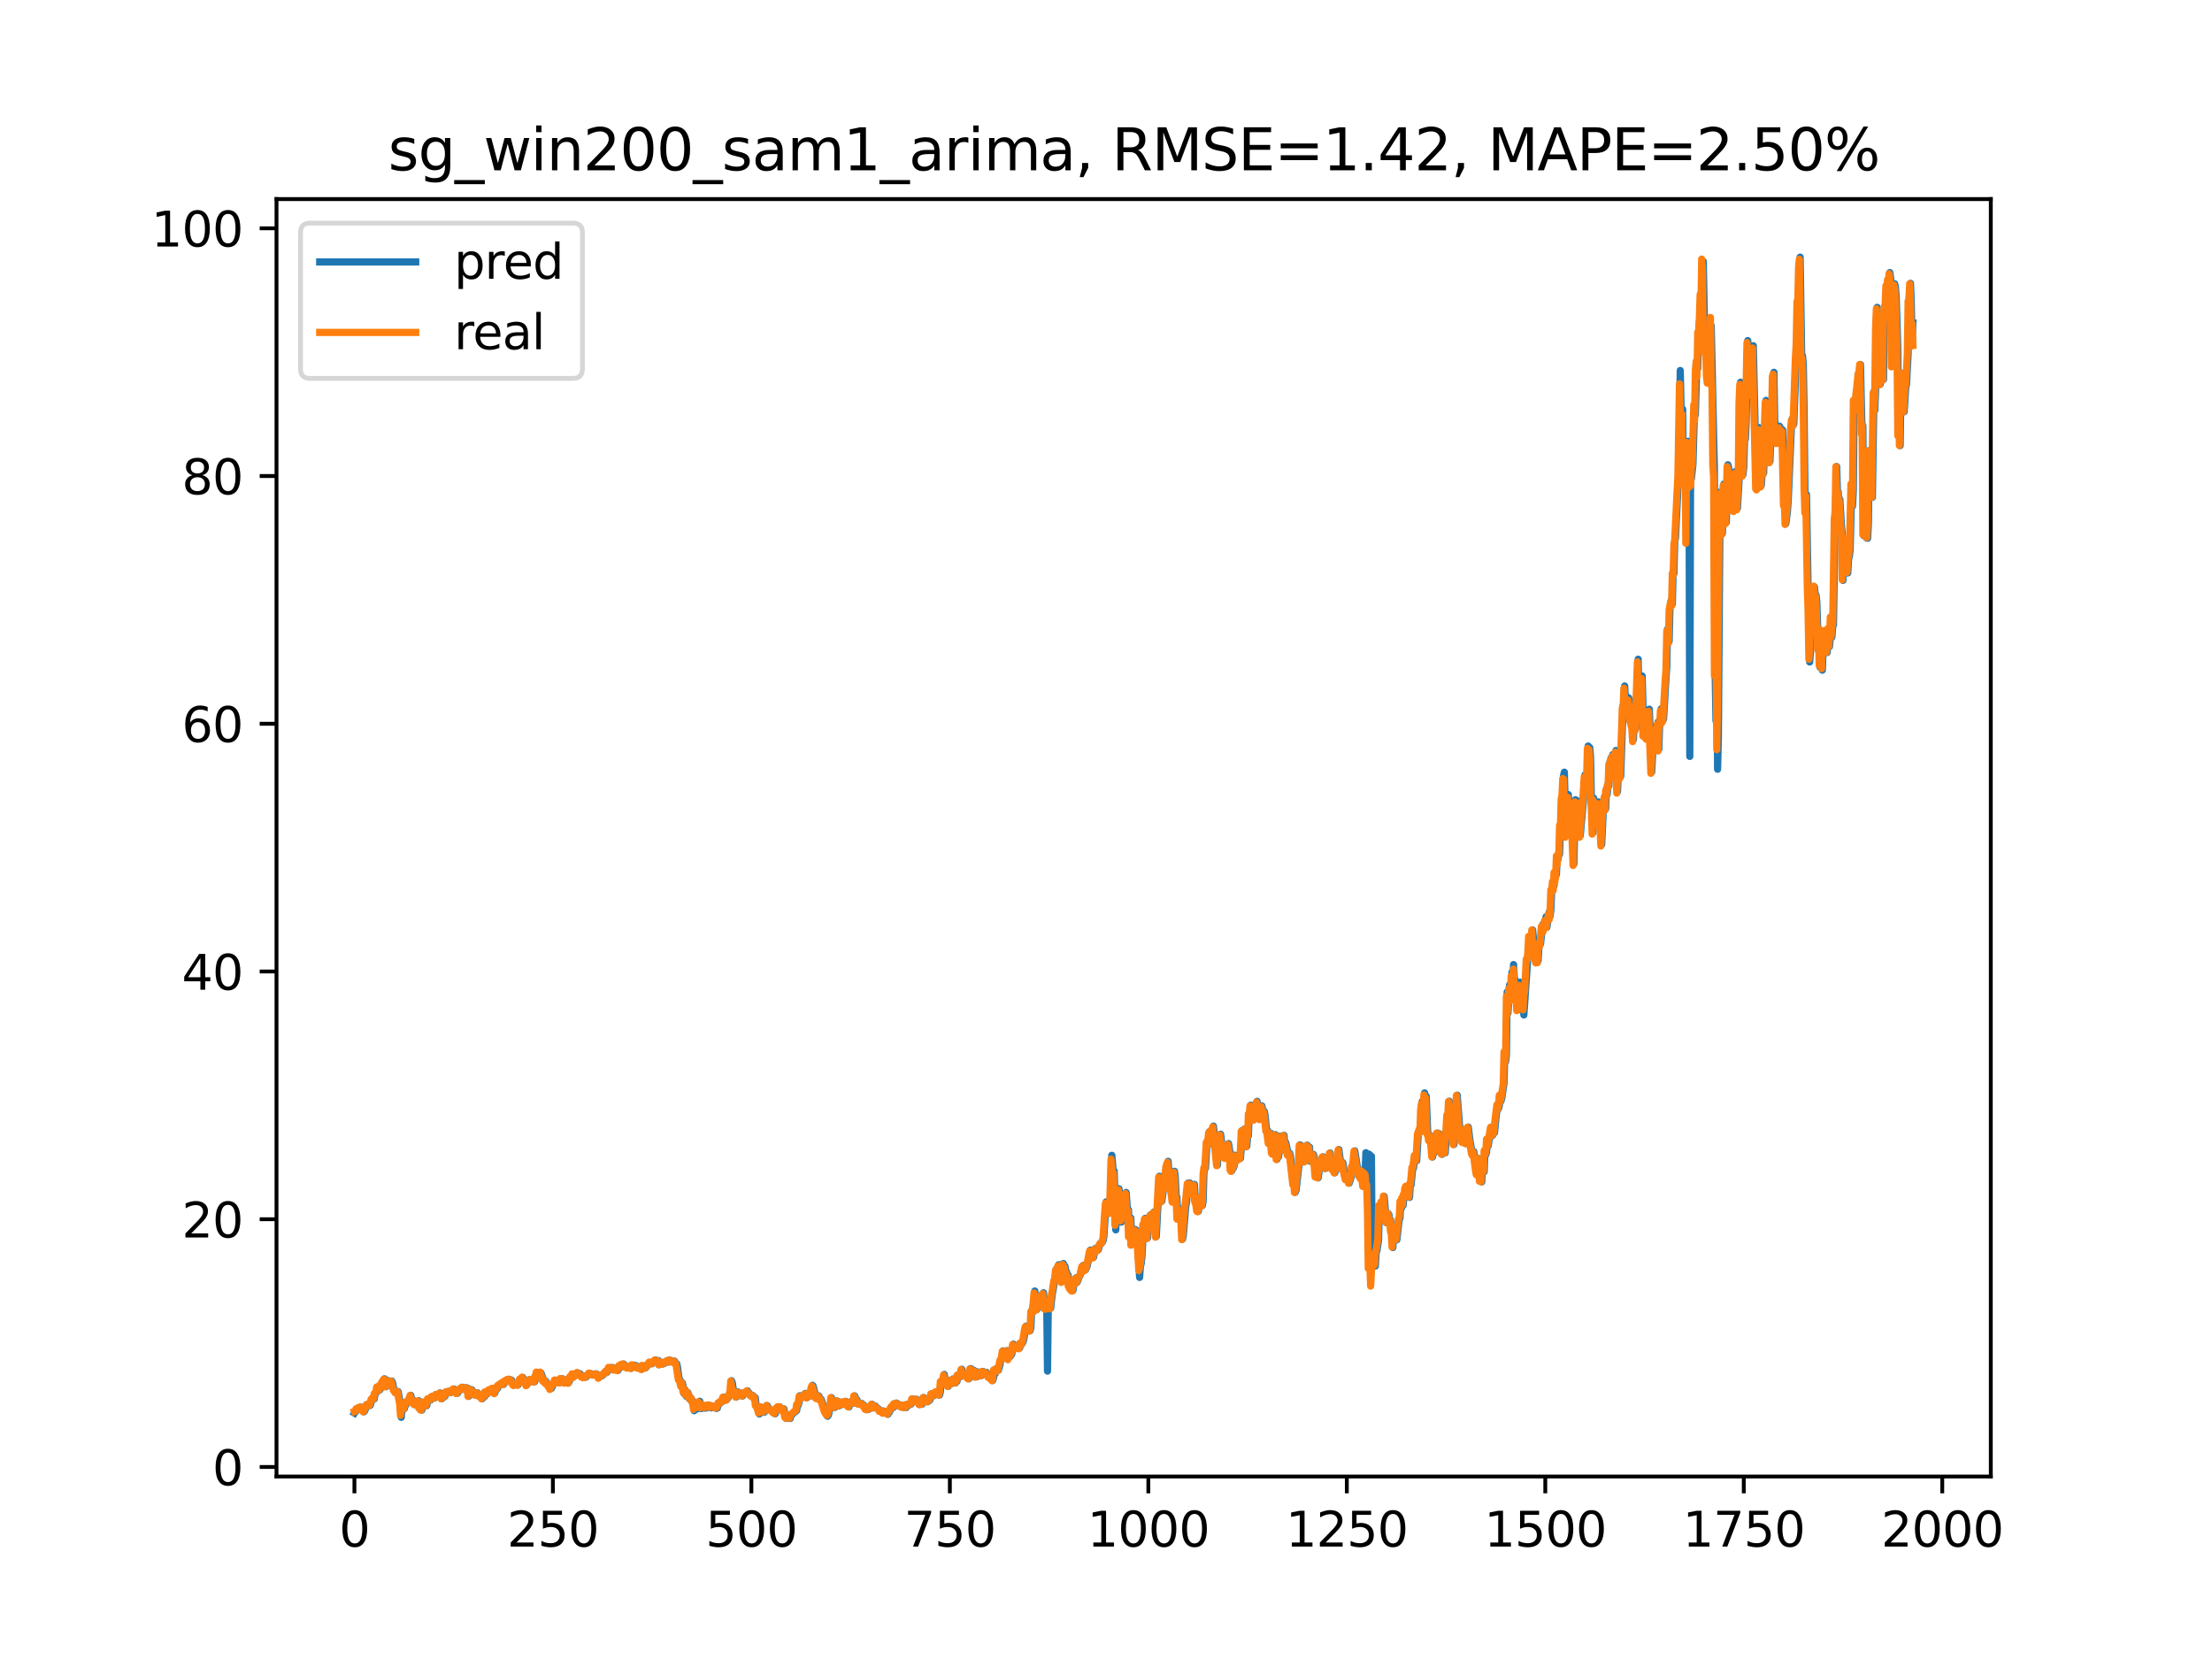 <?xml version="1.0" encoding="utf-8" standalone="no"?>
<!DOCTYPE svg PUBLIC "-//W3C//DTD SVG 1.1//EN"
  "http://www.w3.org/Graphics/SVG/1.1/DTD/svg11.dtd">
<svg xmlns:xlink="http://www.w3.org/1999/xlink" width="460.8pt" height="345.6pt" viewBox="0 0 460.8 345.6" xmlns="http://www.w3.org/2000/svg" version="1.1">
 <defs>
  <style type="text/css">*{stroke-linejoin: round; stroke-linecap: butt}</style>
 </defs>
 <g id="figure_1">
  <g id="patch_1">
   <path d="M 0 345.6 
L 460.8 345.6 
L 460.8 0 
L 0 0 
z
" style="fill: #ffffff"/>
  </g>
  <g id="axes_1">
   <g id="patch_2">
    <path d="M 57.6 307.584 
L 414.72 307.584 
L 414.72 41.472 
L 57.6 41.472 
z
" style="fill: #ffffff"/>
   </g>
   <g id="matplotlib.axis_1">
    <g id="xtick_1">
     <g id="line2d_1">
      <defs>
       <path id="m6fbc0a55f9" d="M 0 0 
L 0 3.5 
" style="stroke: #000000; stroke-width: 0.8"/>
      </defs>
      <g>
       <use xlink:href="#m6fbc0a55f9" x="73.833" y="307.584" style="stroke: #000000; stroke-width: 0.8"/>
      </g>
     </g>
     <g id="text_1">
      <!-- 0 -->
      <g transform="translate(70.651 322.182)scale(0.1 -0.1)">
       <defs>
        <path id="DejaVuSans-30" d="M 2034 4250 
Q 1547 4250 1301 3770 
Q 1056 3291 1056 2328 
Q 1056 1369 1301 889 
Q 1547 409 2034 409 
Q 2525 409 2770 889 
Q 3016 1369 3016 2328 
Q 3016 3291 2770 3770 
Q 2525 4250 2034 4250 
z
M 2034 4750 
Q 2819 4750 3233 4129 
Q 3647 3509 3647 2328 
Q 3647 1150 3233 529 
Q 2819 -91 2034 -91 
Q 1250 -91 836 529 
Q 422 1150 422 2328 
Q 422 3509 836 4129 
Q 1250 4750 2034 4750 
z
" transform="scale(0.016)"/>
       </defs>
       <use xlink:href="#DejaVuSans-30"/>
      </g>
     </g>
    </g>
    <g id="xtick_2">
     <g id="line2d_2">
      <g>
       <use xlink:href="#m6fbc0a55f9" x="115.179" y="307.584" style="stroke: #000000; stroke-width: 0.8"/>
      </g>
     </g>
     <g id="text_2">
      <!-- 250 -->
      <g transform="translate(105.636 322.182)scale(0.1 -0.1)">
       <defs>
        <path id="DejaVuSans-32" d="M 1228 531 
L 3431 531 
L 3431 0 
L 469 0 
L 469 531 
Q 828 903 1448 1529 
Q 2069 2156 2228 2338 
Q 2531 2678 2651 2914 
Q 2772 3150 2772 3378 
Q 2772 3750 2511 3984 
Q 2250 4219 1831 4219 
Q 1534 4219 1204 4116 
Q 875 4013 500 3803 
L 500 4441 
Q 881 4594 1212 4672 
Q 1544 4750 1819 4750 
Q 2544 4750 2975 4387 
Q 3406 4025 3406 3419 
Q 3406 3131 3298 2873 
Q 3191 2616 2906 2266 
Q 2828 2175 2409 1742 
Q 1991 1309 1228 531 
z
" transform="scale(0.016)"/>
        <path id="DejaVuSans-35" d="M 691 4666 
L 3169 4666 
L 3169 4134 
L 1269 4134 
L 1269 2991 
Q 1406 3038 1543 3061 
Q 1681 3084 1819 3084 
Q 2600 3084 3056 2656 
Q 3513 2228 3513 1497 
Q 3513 744 3044 326 
Q 2575 -91 1722 -91 
Q 1428 -91 1123 -41 
Q 819 9 494 109 
L 494 744 
Q 775 591 1075 516 
Q 1375 441 1709 441 
Q 2250 441 2565 725 
Q 2881 1009 2881 1497 
Q 2881 1984 2565 2268 
Q 2250 2553 1709 2553 
Q 1456 2553 1204 2497 
Q 953 2441 691 2322 
L 691 4666 
z
" transform="scale(0.016)"/>
       </defs>
       <use xlink:href="#DejaVuSans-32"/>
       <use xlink:href="#DejaVuSans-35" x="63.623"/>
       <use xlink:href="#DejaVuSans-30" x="127.246"/>
      </g>
     </g>
    </g>
    <g id="xtick_3">
     <g id="line2d_3">
      <g>
       <use xlink:href="#m6fbc0a55f9" x="156.526" y="307.584" style="stroke: #000000; stroke-width: 0.8"/>
      </g>
     </g>
     <g id="text_3">
      <!-- 500 -->
      <g transform="translate(146.982 322.182)scale(0.1 -0.1)">
       <use xlink:href="#DejaVuSans-35"/>
       <use xlink:href="#DejaVuSans-30" x="63.623"/>
       <use xlink:href="#DejaVuSans-30" x="127.246"/>
      </g>
     </g>
    </g>
    <g id="xtick_4">
     <g id="line2d_4">
      <g>
       <use xlink:href="#m6fbc0a55f9" x="197.873" y="307.584" style="stroke: #000000; stroke-width: 0.8"/>
      </g>
     </g>
     <g id="text_4">
      <!-- 750 -->
      <g transform="translate(188.329 322.182)scale(0.1 -0.1)">
       <defs>
        <path id="DejaVuSans-37" d="M 525 4666 
L 3525 4666 
L 3525 4397 
L 1831 0 
L 1172 0 
L 2766 4134 
L 525 4134 
L 525 4666 
z
" transform="scale(0.016)"/>
       </defs>
       <use xlink:href="#DejaVuSans-37"/>
       <use xlink:href="#DejaVuSans-35" x="63.623"/>
       <use xlink:href="#DejaVuSans-30" x="127.246"/>
      </g>
     </g>
    </g>
    <g id="xtick_5">
     <g id="line2d_5">
      <g>
       <use xlink:href="#m6fbc0a55f9" x="239.22" y="307.584" style="stroke: #000000; stroke-width: 0.8"/>
      </g>
     </g>
     <g id="text_5">
      <!-- 1000 -->
      <g transform="translate(226.495 322.182)scale(0.1 -0.1)">
       <defs>
        <path id="DejaVuSans-31" d="M 794 531 
L 1825 531 
L 1825 4091 
L 703 3866 
L 703 4441 
L 1819 4666 
L 2450 4666 
L 2450 531 
L 3481 531 
L 3481 0 
L 794 0 
L 794 531 
z
" transform="scale(0.016)"/>
       </defs>
       <use xlink:href="#DejaVuSans-31"/>
       <use xlink:href="#DejaVuSans-30" x="63.623"/>
       <use xlink:href="#DejaVuSans-30" x="127.246"/>
       <use xlink:href="#DejaVuSans-30" x="190.869"/>
      </g>
     </g>
    </g>
    <g id="xtick_6">
     <g id="line2d_6">
      <g>
       <use xlink:href="#m6fbc0a55f9" x="280.566" y="307.584" style="stroke: #000000; stroke-width: 0.8"/>
      </g>
     </g>
     <g id="text_6">
      <!-- 1250 -->
      <g transform="translate(267.841 322.182)scale(0.1 -0.1)">
       <use xlink:href="#DejaVuSans-31"/>
       <use xlink:href="#DejaVuSans-32" x="63.623"/>
       <use xlink:href="#DejaVuSans-35" x="127.246"/>
       <use xlink:href="#DejaVuSans-30" x="190.869"/>
      </g>
     </g>
    </g>
    <g id="xtick_7">
     <g id="line2d_7">
      <g>
       <use xlink:href="#m6fbc0a55f9" x="321.913" y="307.584" style="stroke: #000000; stroke-width: 0.8"/>
      </g>
     </g>
     <g id="text_7">
      <!-- 1500 -->
      <g transform="translate(309.188 322.182)scale(0.1 -0.1)">
       <use xlink:href="#DejaVuSans-31"/>
       <use xlink:href="#DejaVuSans-35" x="63.623"/>
       <use xlink:href="#DejaVuSans-30" x="127.246"/>
       <use xlink:href="#DejaVuSans-30" x="190.869"/>
      </g>
     </g>
    </g>
    <g id="xtick_8">
     <g id="line2d_8">
      <g>
       <use xlink:href="#m6fbc0a55f9" x="363.26" y="307.584" style="stroke: #000000; stroke-width: 0.8"/>
      </g>
     </g>
     <g id="text_8">
      <!-- 1750 -->
      <g transform="translate(350.535 322.182)scale(0.1 -0.1)">
       <use xlink:href="#DejaVuSans-31"/>
       <use xlink:href="#DejaVuSans-37" x="63.623"/>
       <use xlink:href="#DejaVuSans-35" x="127.246"/>
       <use xlink:href="#DejaVuSans-30" x="190.869"/>
      </g>
     </g>
    </g>
    <g id="xtick_9">
     <g id="line2d_9">
      <g>
       <use xlink:href="#m6fbc0a55f9" x="404.607" y="307.584" style="stroke: #000000; stroke-width: 0.8"/>
      </g>
     </g>
     <g id="text_9">
      <!-- 2000 -->
      <g transform="translate(391.882 322.182)scale(0.1 -0.1)">
       <use xlink:href="#DejaVuSans-32"/>
       <use xlink:href="#DejaVuSans-30" x="63.623"/>
       <use xlink:href="#DejaVuSans-30" x="127.246"/>
       <use xlink:href="#DejaVuSans-30" x="190.869"/>
      </g>
     </g>
    </g>
   </g>
   <g id="matplotlib.axis_2">
    <g id="ytick_1">
     <g id="line2d_10">
      <defs>
       <path id="mfdf1085c73" d="M 0 0 
L -3.5 0 
" style="stroke: #000000; stroke-width: 0.8"/>
      </defs>
      <g>
       <use xlink:href="#mfdf1085c73" x="57.6" y="305.599" style="stroke: #000000; stroke-width: 0.8"/>
      </g>
     </g>
     <g id="text_10">
      <!-- 0 -->
      <g transform="translate(44.237 309.398)scale(0.1 -0.1)">
       <use xlink:href="#DejaVuSans-30"/>
      </g>
     </g>
    </g>
    <g id="ytick_2">
     <g id="line2d_11">
      <g>
       <use xlink:href="#mfdf1085c73" x="57.6" y="253.99" style="stroke: #000000; stroke-width: 0.8"/>
      </g>
     </g>
     <g id="text_11">
      <!-- 20 -->
      <g transform="translate(37.875 257.79)scale(0.1 -0.1)">
       <use xlink:href="#DejaVuSans-32"/>
       <use xlink:href="#DejaVuSans-30" x="63.623"/>
      </g>
     </g>
    </g>
    <g id="ytick_3">
     <g id="line2d_12">
      <g>
       <use xlink:href="#mfdf1085c73" x="57.6" y="202.382" style="stroke: #000000; stroke-width: 0.8"/>
      </g>
     </g>
     <g id="text_12">
      <!-- 40 -->
      <g transform="translate(37.875 206.181)scale(0.1 -0.1)">
       <defs>
        <path id="DejaVuSans-34" d="M 2419 4116 
L 825 1625 
L 2419 1625 
L 2419 4116 
z
M 2253 4666 
L 3047 4666 
L 3047 1625 
L 3713 1625 
L 3713 1100 
L 3047 1100 
L 3047 0 
L 2419 0 
L 2419 1100 
L 313 1100 
L 313 1709 
L 2253 4666 
z
" transform="scale(0.016)"/>
       </defs>
       <use xlink:href="#DejaVuSans-34"/>
       <use xlink:href="#DejaVuSans-30" x="63.623"/>
      </g>
     </g>
    </g>
    <g id="ytick_4">
     <g id="line2d_13">
      <g>
       <use xlink:href="#mfdf1085c73" x="57.6" y="150.773" style="stroke: #000000; stroke-width: 0.8"/>
      </g>
     </g>
     <g id="text_13">
      <!-- 60 -->
      <g transform="translate(37.875 154.572)scale(0.1 -0.1)">
       <defs>
        <path id="DejaVuSans-36" d="M 2113 2584 
Q 1688 2584 1439 2293 
Q 1191 2003 1191 1497 
Q 1191 994 1439 701 
Q 1688 409 2113 409 
Q 2538 409 2786 701 
Q 3034 994 3034 1497 
Q 3034 2003 2786 2293 
Q 2538 2584 2113 2584 
z
M 3366 4563 
L 3366 3988 
Q 3128 4100 2886 4159 
Q 2644 4219 2406 4219 
Q 1781 4219 1451 3797 
Q 1122 3375 1075 2522 
Q 1259 2794 1537 2939 
Q 1816 3084 2150 3084 
Q 2853 3084 3261 2657 
Q 3669 2231 3669 1497 
Q 3669 778 3244 343 
Q 2819 -91 2113 -91 
Q 1303 -91 875 529 
Q 447 1150 447 2328 
Q 447 3434 972 4092 
Q 1497 4750 2381 4750 
Q 2619 4750 2861 4703 
Q 3103 4656 3366 4563 
z
" transform="scale(0.016)"/>
       </defs>
       <use xlink:href="#DejaVuSans-36"/>
       <use xlink:href="#DejaVuSans-30" x="63.623"/>
      </g>
     </g>
    </g>
    <g id="ytick_5">
     <g id="line2d_14">
      <g>
       <use xlink:href="#mfdf1085c73" x="57.6" y="99.165" style="stroke: #000000; stroke-width: 0.8"/>
      </g>
     </g>
     <g id="text_14">
      <!-- 80 -->
      <g transform="translate(37.875 102.964)scale(0.1 -0.1)">
       <defs>
        <path id="DejaVuSans-38" d="M 2034 2216 
Q 1584 2216 1326 1975 
Q 1069 1734 1069 1313 
Q 1069 891 1326 650 
Q 1584 409 2034 409 
Q 2484 409 2743 651 
Q 3003 894 3003 1313 
Q 3003 1734 2745 1975 
Q 2488 2216 2034 2216 
z
M 1403 2484 
Q 997 2584 770 2862 
Q 544 3141 544 3541 
Q 544 4100 942 4425 
Q 1341 4750 2034 4750 
Q 2731 4750 3128 4425 
Q 3525 4100 3525 3541 
Q 3525 3141 3298 2862 
Q 3072 2584 2669 2484 
Q 3125 2378 3379 2068 
Q 3634 1759 3634 1313 
Q 3634 634 3220 271 
Q 2806 -91 2034 -91 
Q 1263 -91 848 271 
Q 434 634 434 1313 
Q 434 1759 690 2068 
Q 947 2378 1403 2484 
z
M 1172 3481 
Q 1172 3119 1398 2916 
Q 1625 2713 2034 2713 
Q 2441 2713 2670 2916 
Q 2900 3119 2900 3481 
Q 2900 3844 2670 4047 
Q 2441 4250 2034 4250 
Q 1625 4250 1398 4047 
Q 1172 3844 1172 3481 
z
" transform="scale(0.016)"/>
       </defs>
       <use xlink:href="#DejaVuSans-38"/>
       <use xlink:href="#DejaVuSans-30" x="63.623"/>
      </g>
     </g>
    </g>
    <g id="ytick_6">
     <g id="line2d_15">
      <g>
       <use xlink:href="#mfdf1085c73" x="57.6" y="47.556" style="stroke: #000000; stroke-width: 0.8"/>
      </g>
     </g>
     <g id="text_15">
      <!-- 100 -->
      <g transform="translate(31.512 51.355)scale(0.1 -0.1)">
       <use xlink:href="#DejaVuSans-31"/>
       <use xlink:href="#DejaVuSans-30" x="63.623"/>
       <use xlink:href="#DejaVuSans-30" x="127.246"/>
      </g>
     </g>
    </g>
   </g>
   <g id="line2d_16">
    <path d="M 73.833 294.363 
L 73.998 294.079 
L 74.164 294.031 
L 74.329 293.485 
L 74.494 293.456 
L 74.66 293.615 
L 74.825 293.22 
L 74.99 293.289 
L 75.156 293.11 
L 75.321 293.599 
L 75.487 293.486 
L 75.817 294.109 
L 75.983 293.921 
L 76.479 292.581 
L 76.644 292.557 
L 76.81 292.87 
L 76.975 292.634 
L 77.14 292.767 
L 77.471 291.477 
L 77.802 291.132 
L 77.967 291.448 
L 78.133 290.282 
L 78.464 290.068 
L 78.629 288.928 
L 78.96 289.319 
L 79.125 289.551 
L 79.29 289.291 
L 79.456 288.277 
L 79.621 288.173 
L 79.787 287.705 
L 79.952 287.882 
L 80.117 287.229 
L 80.448 288.865 
L 80.779 287.566 
L 80.944 288.4 
L 81.11 287.783 
L 81.275 288.252 
L 81.441 288.224 
L 81.606 287.685 
L 81.771 287.998 
L 82.102 289.603 
L 82.267 289.71 
L 82.433 290.104 
L 82.598 290.103 
L 82.764 289.843 
L 82.929 289.887 
L 83.425 292.434 
L 83.591 295.252 
L 83.756 292.932 
L 83.921 293.734 
L 84.087 293.335 
L 84.252 293.41 
L 84.417 292.593 
L 84.583 292.67 
L 84.748 291.996 
L 84.914 291.892 
L 85.079 292.075 
L 85.575 290.673 
L 85.906 292.135 
L 86.071 291.666 
L 86.237 291.948 
L 86.402 292.596 
L 86.568 292.029 
L 86.733 292.445 
L 86.898 292.418 
L 87.229 291.793 
L 87.394 293.325 
L 87.56 293.404 
L 87.725 293.717 
L 87.891 293.747 
L 88.056 292.085 
L 88.387 292.734 
L 88.718 292.426 
L 88.883 292.839 
L 89.214 291.392 
L 89.379 291.629 
L 89.544 291.525 
L 89.71 291.65 
L 89.875 291.054 
L 90.041 290.923 
L 90.206 291.258 
L 90.371 291.132 
L 90.537 291.236 
L 90.702 291.025 
L 90.868 290.508 
L 91.198 290.874 
L 91.364 290.559 
L 91.529 290.612 
L 91.695 290.169 
L 91.86 290.323 
L 92.025 291.387 
L 92.356 290.818 
L 92.521 291.025 
L 92.687 290.87 
L 93.018 289.913 
L 93.183 290.094 
L 93.348 290.042 
L 93.514 289.835 
L 93.679 289.836 
L 93.845 290.12 
L 94.175 289.836 
L 94.341 289.811 
L 94.506 289.345 
L 94.671 289.395 
L 94.837 289.653 
L 95.002 289.576 
L 95.168 290.276 
L 95.333 290.224 
L 95.664 289.526 
L 95.829 289.629 
L 95.995 289.216 
L 96.16 289.371 
L 96.325 288.982 
L 96.656 289.322 
L 96.822 289.43 
L 96.987 289.123 
L 97.152 289.068 
L 97.318 289.459 
L 97.483 289.201 
L 97.648 290.886 
L 97.814 289.46 
L 97.979 290.005 
L 98.145 289.46 
L 98.31 289.511 
L 98.475 289.925 
L 98.641 289.953 
L 98.972 290.6 
L 99.137 290.549 
L 99.468 290.157 
L 99.633 290.363 
L 99.798 290.831 
L 100.129 290.494 
L 100.46 291.396 
L 100.625 290.772 
L 100.791 290.953 
L 100.956 290.954 
L 101.122 290.115 
L 101.287 290.029 
L 101.452 290.416 
L 101.949 289.539 
L 102.114 289.938 
L 102.775 289.246 
L 102.941 289.394 
L 103.106 290.149 
L 103.272 289.336 
L 103.437 289.206 
L 103.602 289.297 
L 103.933 288.557 
L 104.099 288.537 
L 104.264 288.322 
L 104.429 288.327 
L 104.595 288.115 
L 104.925 288.396 
L 105.256 287.688 
L 105.422 287.783 
L 105.752 287.381 
L 105.918 287.687 
L 106.083 287.34 
L 106.579 287.511 
L 106.91 288.307 
L 107.076 288.537 
L 107.406 288.432 
L 107.737 288.26 
L 107.902 288.511 
L 108.233 287.64 
L 108.399 287.293 
L 108.729 287.346 
L 108.895 286.937 
L 109.391 288.083 
L 109.556 287.992 
L 109.722 288.527 
L 110.383 287.408 
L 110.549 287.358 
L 110.714 287.758 
L 110.879 287.728 
L 111.045 287.853 
L 111.376 287.854 
L 111.706 286.685 
L 111.872 285.959 
L 112.037 285.917 
L 112.368 286.759 
L 112.533 286.95 
L 112.699 286.015 
L 113.36 287.742 
L 113.526 287.954 
L 113.691 287.7 
L 114.022 288.376 
L 114.187 288.393 
L 114.353 288.798 
L 114.518 288.608 
L 114.683 289.276 
L 114.849 289.244 
L 115.014 289.001 
L 115.179 288.438 
L 115.345 288.299 
L 115.676 287.513 
L 116.006 288.032 
L 116.172 287.643 
L 116.503 287.915 
L 116.668 288.019 
L 116.833 287.333 
L 117.164 287.213 
L 117.66 288.05 
L 118.156 287.856 
L 118.322 287.455 
L 118.487 287.993 
L 118.983 286.73 
L 119.149 286.999 
L 119.314 286.367 
L 119.48 286.246 
L 119.645 286.7 
L 119.81 286.332 
L 119.976 286.374 
L 120.141 286.249 
L 120.306 285.983 
L 120.472 286.174 
L 120.803 286.154 
L 121.299 286.798 
L 121.464 286.781 
L 121.63 286.931 
L 122.126 286.856 
L 122.291 286.57 
L 122.456 286.534 
L 122.787 286.09 
L 123.945 286.36 
L 124.11 286.213 
L 124.276 286.216 
L 124.772 286.961 
L 124.937 286.556 
L 125.103 286.456 
L 125.268 286.605 
L 125.433 286.604 
L 125.764 286.242 
L 126.095 285.726 
L 126.26 285.727 
L 126.426 285.902 
L 127.087 284.905 
L 127.418 285.032 
L 127.583 284.893 
L 127.749 284.916 
L 127.914 285.27 
L 128.245 285.103 
L 128.576 285.427 
L 128.741 285.478 
L 129.403 284.326 
L 129.568 284.446 
L 129.899 284.142 
L 130.064 284.577 
L 130.23 284.409 
L 130.56 284.786 
L 130.726 284.946 
L 131.057 284.777 
L 131.222 284.881 
L 131.387 284.721 
L 131.553 285.014 
L 131.718 284.419 
L 132.049 284.373 
L 132.38 284.456 
L 132.545 284.495 
L 132.876 284.93 
L 133.041 284.838 
L 133.703 285.229 
L 133.868 284.562 
L 134.034 284.645 
L 134.364 284.511 
L 134.53 284.907 
L 135.357 283.816 
L 135.853 284.078 
L 136.184 283.586 
L 136.349 283.508 
L 136.514 283.3 
L 137.011 283.537 
L 137.176 283.434 
L 137.341 284.29 
L 137.672 283.772 
L 138.003 284.176 
L 138.168 284.04 
L 138.334 284.052 
L 138.664 283.672 
L 139.161 283.413 
L 139.326 283.749 
L 139.491 283.309 
L 140.153 283.589 
L 140.318 283.754 
L 140.484 283.529 
L 140.814 284.081 
L 140.98 284.092 
L 141.145 284.831 
L 141.476 287.433 
L 141.641 287.407 
L 141.972 288.948 
L 142.138 288.076 
L 142.303 288.75 
L 142.468 290.268 
L 142.634 289.402 
L 142.799 290.52 
L 142.964 290.867 
L 143.13 290.221 
L 143.295 290.098 
L 143.626 291.433 
L 143.791 291.057 
L 143.957 291.459 
L 144.122 291.56 
L 144.288 292.259 
L 144.453 292.463 
L 144.618 293.876 
L 144.949 293.13 
L 145.114 293.49 
L 145.28 293.505 
L 145.445 292.551 
L 145.776 291.905 
L 146.107 293.428 
L 146.272 292.614 
L 146.438 293.177 
L 146.603 293.132 
L 146.768 293.342 
L 146.934 293.194 
L 147.099 293.336 
L 147.43 292.799 
L 147.761 292.728 
L 147.926 292.88 
L 148.091 293.293 
L 148.257 292.972 
L 148.588 292.951 
L 149.249 293.405 
L 149.415 293.364 
L 149.745 292.263 
L 149.911 292.423 
L 150.076 292.031 
L 150.407 292.024 
L 150.738 291.028 
L 150.903 291.39 
L 151.068 291.376 
L 151.234 291.188 
L 151.399 291.558 
L 151.73 291.149 
L 152.226 289.668 
L 152.392 287.623 
L 152.557 288.068 
L 152.888 290.392 
L 153.053 289.713 
L 153.218 290.179 
L 153.384 291.021 
L 153.549 290.832 
L 153.715 289.968 
L 153.88 290.755 
L 154.045 290.244 
L 154.211 290.434 
L 154.376 290.219 
L 154.707 290.813 
L 155.038 290.087 
L 155.368 290.198 
L 155.699 289.715 
L 156.361 290.687 
L 156.526 290.579 
L 156.692 290.955 
L 156.857 290.74 
L 157.188 291.303 
L 157.353 291.168 
L 157.519 292.897 
L 157.849 293.329 
L 158.18 294.568 
L 158.345 293.381 
L 158.511 293.131 
L 158.676 294.131 
L 158.842 293.548 
L 159.007 294.22 
L 159.172 294.215 
L 159.338 293.996 
L 159.503 293.29 
L 159.669 293.642 
L 159.834 292.814 
L 160.165 293.643 
L 160.33 293.513 
L 160.661 293.877 
L 160.826 294.004 
L 160.992 293.824 
L 161.157 294.343 
L 161.322 294.341 
L 161.488 294.517 
L 161.819 293.383 
L 162.149 293.075 
L 162.315 293.387 
L 162.48 293.101 
L 162.976 293.904 
L 163.142 293.491 
L 163.307 293.489 
L 163.638 295.277 
L 163.803 295.486 
L 164.134 295.148 
L 164.299 295.486 
L 164.465 295.406 
L 164.63 295.488 
L 164.796 294.658 
L 164.961 294.735 
L 165.622 294.033 
L 165.788 294.006 
L 165.953 293.851 
L 166.119 292.58 
L 166.284 292.735 
L 166.449 292.195 
L 166.615 290.764 
L 166.946 291.229 
L 167.442 290.909 
L 167.607 290.398 
L 167.773 290.272 
L 168.103 291.162 
L 168.269 290.235 
L 168.434 290.625 
L 168.599 290.3 
L 168.765 290.852 
L 168.93 290.691 
L 169.096 289.095 
L 169.261 288.581 
L 169.426 288.811 
L 169.757 290.199 
L 169.923 290.467 
L 170.088 291.291 
L 170.419 291.133 
L 170.584 290.788 
L 170.749 291.557 
L 170.915 291.61 
L 171.08 291.503 
L 171.411 292.586 
L 171.907 294.246 
L 172.403 295.039 
L 172.569 294.808 
L 173.065 292.703 
L 173.23 291.155 
L 173.561 292.549 
L 173.892 293.219 
L 174.057 293.013 
L 174.388 291.841 
L 174.553 292.127 
L 174.719 292.901 
L 174.884 292.587 
L 175.05 292.746 
L 175.215 292.198 
L 175.38 292.088 
L 175.546 292.143 
L 175.711 292.501 
L 175.876 292.5 
L 176.207 291.933 
L 176.538 292.834 
L 176.703 292.81 
L 176.869 293.093 
L 177.034 292.574 
L 177.365 292.258 
L 177.53 291.888 
L 177.696 291.97 
L 177.861 292.307 
L 178.026 290.775 
L 178.357 291.481 
L 178.523 291.585 
L 178.688 292.284 
L 178.853 292.491 
L 179.184 292.283 
L 179.35 292.513 
L 179.515 292.358 
L 179.846 292.877 
L 180.011 292.746 
L 180.177 293.007 
L 180.342 293.553 
L 180.507 293.656 
L 180.673 293.449 
L 180.838 293.655 
L 181.003 293.083 
L 181.169 293.474 
L 181.5 293.059 
L 181.665 292.539 
L 181.996 293.29 
L 182.327 292.875 
L 182.823 293.398 
L 182.988 293.478 
L 183.319 294.022 
L 183.484 293.817 
L 183.815 294.051 
L 183.98 294.389 
L 184.146 293.949 
L 184.477 294.337 
L 184.642 294.027 
L 184.973 294.628 
L 185.138 294.241 
L 185.304 294.148 
L 185.634 293.31 
L 185.8 293.045 
L 185.965 293.023 
L 186.13 293.202 
L 186.296 292.446 
L 186.461 292.576 
L 186.627 292.529 
L 186.792 292.292 
L 186.957 292.787 
L 187.288 292.761 
L 187.454 292.63 
L 187.619 292.732 
L 187.784 293.123 
L 187.95 292.736 
L 188.115 292.839 
L 188.28 293.202 
L 188.446 293.048 
L 188.777 293.229 
L 188.942 292.579 
L 189.273 292.759 
L 189.604 292.446 
L 189.769 292.525 
L 190.1 291.407 
L 190.265 291.745 
L 190.431 291.503 
L 190.596 291.995 
L 190.927 291.497 
L 191.423 292.099 
L 191.588 292.587 
L 191.919 292.171 
L 192.084 292.534 
L 192.25 292.094 
L 192.415 291.138 
L 192.581 291.94 
L 192.746 291.711 
L 193.242 292.019 
L 193.407 291.654 
L 193.573 291.783 
L 193.738 291.627 
L 194.069 290.355 
L 194.234 290.614 
L 194.4 290.587 
L 194.565 290.747 
L 194.731 290.152 
L 194.896 290.282 
L 195.061 289.92 
L 195.227 290.048 
L 195.558 290.412 
L 195.723 290.618 
L 195.888 289.994 
L 196.054 287.766 
L 196.384 288.409 
L 196.715 286.316 
L 196.881 287.601 
L 197.046 287.887 
L 197.211 287.626 
L 197.542 288.793 
L 197.873 287.578 
L 198.038 288.149 
L 198.204 288.253 
L 198.369 287.943 
L 198.534 287.27 
L 199.031 288.107 
L 199.196 287.717 
L 199.361 287.771 
L 199.527 286.449 
L 199.858 286.719 
L 200.023 286.851 
L 200.188 286.324 
L 200.354 285.238 
L 200.685 286.376 
L 200.85 286.433 
L 201.015 286.621 
L 201.346 286.302 
L 201.677 287.12 
L 201.842 287.225 
L 202.173 285.102 
L 202.338 285.158 
L 202.669 286.173 
L 202.835 285.44 
L 203 286.604 
L 203.165 286.841 
L 203.331 286.84 
L 203.496 285.737 
L 203.827 286.685 
L 203.992 286.192 
L 204.158 286.58 
L 204.323 286.318 
L 204.488 286.548 
L 204.654 285.689 
L 204.819 285.713 
L 204.985 285.971 
L 205.15 285.943 
L 205.315 286.202 
L 205.481 285.866 
L 205.977 286.732 
L 206.308 286.875 
L 206.473 287.212 
L 206.638 286.527 
L 206.804 287.581 
L 206.969 287.115 
L 207.135 285.688 
L 207.3 286.195 
L 207.465 285.173 
L 207.631 285.529 
L 207.962 285.476 
L 208.292 284.438 
L 208.458 283.361 
L 208.623 283.102 
L 208.788 282.63 
L 208.954 281.408 
L 209.119 282.259 
L 209.285 282.162 
L 209.615 282.893 
L 209.781 281.359 
L 210.112 282.839 
L 210.277 282.543 
L 210.442 282.597 
L 210.773 282.127 
L 211.104 280.003 
L 211.269 280.711 
L 211.6 280.7 
L 211.765 280.504 
L 211.931 280.847 
L 212.096 280.447 
L 212.262 280.86 
L 212.427 280.802 
L 212.592 279.813 
L 212.758 280.138 
L 213.089 279.577 
L 213.254 279.116 
L 213.75 276.262 
L 213.915 277.034 
L 214.081 276.458 
L 214.412 277.204 
L 214.577 277.227 
L 214.742 276.682 
L 214.908 273.037 
L 215.073 273.506 
L 215.404 271.111 
L 215.569 268.938 
L 215.735 272.14 
L 215.9 272.815 
L 216.065 272.743 
L 216.562 270.443 
L 216.727 271.521 
L 216.892 269.797 
L 217.058 269.694 
L 217.223 269.756 
L 217.389 269.311 
L 217.554 271.813 
L 217.719 272.59 
L 217.885 272.64 
L 218.05 271.709 
L 218.216 285.628 
L 218.381 271.219 
L 218.546 271.039 
L 218.712 272.544 
L 218.877 272.519 
L 219.208 269.547 
L 219.373 268.813 
L 219.704 266.57 
L 219.869 266.181 
L 220.035 264.378 
L 220.366 264.768 
L 220.531 263.471 
L 220.696 264.389 
L 220.862 263.436 
L 221.192 267.02 
L 221.358 266.029 
L 221.523 263.212 
L 221.689 264.939 
L 221.854 263.777 
L 222.019 264.733 
L 222.185 264.947 
L 222.35 266.556 
L 222.516 265.623 
L 222.681 267.749 
L 223.012 268.455 
L 223.177 268.246 
L 223.343 268.818 
L 223.508 268.841 
L 223.839 266.691 
L 224.004 267.131 
L 224.169 266.197 
L 224.335 267.155 
L 224.5 266.893 
L 224.831 265.858 
L 224.996 265.726 
L 225.162 265.339 
L 225.493 263.784 
L 225.658 263.604 
L 225.823 264.692 
L 225.989 263.81 
L 226.154 264.51 
L 226.485 263.733 
L 227.146 260.419 
L 227.312 261.612 
L 227.643 261.848 
L 227.808 261.925 
L 228.139 260.085 
L 228.47 259.98 
L 228.635 260.368 
L 228.8 260.371 
L 229.131 259.188 
L 229.296 258.926 
L 229.462 259.008 
L 229.793 258.489 
L 229.958 257.58 
L 230.289 252.348 
L 230.454 250.356 
L 230.62 251.432 
L 230.785 250.929 
L 230.95 250.894 
L 231.116 252.651 
L 231.281 252.523 
L 231.612 240.667 
L 231.943 244.49 
L 232.108 243.963 
L 232.439 256.208 
L 232.604 252.271 
L 232.77 251.881 
L 233.1 247.629 
L 233.266 248.905 
L 233.431 253.673 
L 233.597 254.591 
L 234.093 250.067 
L 234.258 250.845 
L 234.423 250.869 
L 234.589 248.404 
L 234.92 252.843 
L 235.085 252.018 
L 235.25 257.542 
L 235.416 253.96 
L 235.581 253.751 
L 235.747 259.278 
L 236.077 255.978 
L 236.243 256.159 
L 236.408 257.721 
L 236.573 256.161 
L 236.739 257.146 
L 236.904 256.474 
L 237.4 266.113 
L 237.566 263.842 
L 237.731 263.169 
L 237.897 261.636 
L 238.227 254.969 
L 238.393 255.775 
L 238.558 253.802 
L 238.723 254.449 
L 238.889 257.819 
L 239.054 257.896 
L 239.385 254.238 
L 239.716 253.044 
L 239.881 254.575 
L 240.047 254.429 
L 240.212 255.517 
L 240.377 252.485 
L 240.708 253.287 
L 240.874 257.592 
L 241.535 245.026 
L 241.866 247.628 
L 242.031 250.217 
L 242.527 246.557 
L 242.693 246.798 
L 243.024 242.899 
L 243.354 241.917 
L 243.685 247.547 
L 243.85 246.308 
L 244.347 250.276 
L 244.677 244.002 
L 244.843 245.349 
L 245.008 249.19 
L 245.174 249.42 
L 245.339 253.829 
L 245.504 251.63 
L 245.67 253.886 
L 246.001 253.187 
L 246.166 254.253 
L 246.331 258.15 
L 246.497 257.454 
L 246.993 251.543 
L 247.158 250.477 
L 247.489 246.456 
L 247.654 248.611 
L 247.82 246.425 
L 248.316 248.768 
L 248.481 248.752 
L 248.647 248.115 
L 248.812 246.711 
L 248.977 250.005 
L 249.308 251.048 
L 249.474 252.248 
L 249.639 252.346 
L 249.97 250.15 
L 250.135 249.89 
L 250.301 249.167 
L 250.466 251.151 
L 250.631 250.266 
L 250.797 244.43 
L 250.962 243.086 
L 251.128 243.35 
L 251.458 237.799 
L 251.624 238.647 
L 251.954 235.752 
L 252.12 236.276 
L 252.285 235.969 
L 252.451 235.327 
L 252.616 235.721 
L 252.781 234.581 
L 253.608 242.734 
L 253.939 237.074 
L 254.104 238.831 
L 254.27 236.268 
L 254.435 237.475 
L 254.601 240.319 
L 254.766 240.896 
L 254.931 238.868 
L 255.097 240.942 
L 255.262 241.193 
L 255.428 240.938 
L 255.924 238.227 
L 256.255 240.17 
L 256.42 243.645 
L 256.585 243.912 
L 256.751 242.463 
L 256.916 243.369 
L 257.081 242.932 
L 257.247 240.645 
L 257.578 241.816 
L 257.743 241.534 
L 257.908 241.016 
L 258.074 241.018 
L 258.239 241.333 
L 258.405 241.311 
L 258.57 239.315 
L 258.735 235.523 
L 258.901 237.343 
L 259.231 235.214 
L 259.397 237.525 
L 259.562 237.814 
L 259.728 238.805 
L 259.893 236.838 
L 260.058 236.633 
L 260.224 231.907 
L 260.389 232.555 
L 260.555 230.221 
L 260.72 230.35 
L 260.885 233.287 
L 261.051 232.252 
L 261.216 233.238 
L 261.382 232.823 
L 261.547 230.721 
L 261.712 230.487 
L 261.878 229.427 
L 262.043 231.894 
L 262.208 231.143 
L 262.374 232.75 
L 262.539 233.115 
L 262.705 230.886 
L 262.87 230.372 
L 263.201 232.005 
L 263.366 231.497 
L 263.532 232.295 
L 263.862 235.592 
L 264.028 235.453 
L 264.358 238.151 
L 264.524 237.845 
L 264.689 236.046 
L 265.02 240.216 
L 265.185 240.4 
L 265.351 238.424 
L 265.516 238.619 
L 265.682 236.365 
L 266.012 241.521 
L 266.178 239.855 
L 266.343 241.003 
L 266.509 239.725 
L 266.674 236.67 
L 266.839 237.557 
L 267.005 237.022 
L 267.17 237.874 
L 267.501 236.512 
L 267.666 239.588 
L 267.832 237.994 
L 268.162 239.475 
L 268.328 240.582 
L 268.493 240.479 
L 268.659 240.218 
L 268.824 240.927 
L 269.485 246.795 
L 269.651 245.234 
L 269.816 248.385 
L 269.982 248.004 
L 270.643 242.339 
L 270.809 238.495 
L 270.974 239.341 
L 271.139 238.684 
L 271.305 239.198 
L 271.635 242.032 
L 271.801 241.367 
L 271.966 241.833 
L 272.297 238.558 
L 272.462 239.184 
L 272.628 241.209 
L 272.793 238.945 
L 272.959 241.914 
L 273.124 240.548 
L 273.455 242.014 
L 273.62 240.482 
L 273.786 241.134 
L 274.116 245.157 
L 274.282 245.171 
L 274.447 244.646 
L 274.612 245.367 
L 274.943 242.805 
L 275.109 242.294 
L 275.274 242.898 
L 275.439 241.293 
L 275.605 240.981 
L 275.936 242.608 
L 276.101 243.415 
L 276.432 241.84 
L 276.597 242.611 
L 276.762 241.113 
L 276.928 242.039 
L 277.093 240.185 
L 277.259 243.09 
L 277.589 243.64 
L 277.755 242.415 
L 278.086 244.313 
L 278.251 243.098 
L 278.416 243.421 
L 278.582 241.412 
L 278.747 240.999 
L 278.913 239.471 
L 279.243 241.97 
L 279.409 242.412 
L 279.574 243.545 
L 279.739 242.195 
L 280.07 244.308 
L 280.401 245.729 
L 280.732 245.21 
L 281.063 246.476 
L 281.559 244.891 
L 281.724 242.953 
L 281.889 243.351 
L 282.22 239.741 
L 282.716 242.802 
L 282.882 244.025 
L 283.047 244.156 
L 283.213 245.041 
L 283.378 243.747 
L 283.543 245.57 
L 283.709 243.924 
L 284.04 247.171 
L 284.205 244.307 
L 284.37 244.657 
L 284.536 240.123 
L 284.701 246.686 
L 284.866 246.872 
L 285.032 252.419 
L 285.197 240.434 
L 285.363 240.575 
L 285.528 263.641 
L 285.693 240.875 
L 285.859 263.868 
L 286.024 262.018 
L 286.19 263.746 
L 286.355 263.097 
L 286.52 263.732 
L 286.686 260.808 
L 286.851 260.506 
L 287.182 258.332 
L 287.347 251.194 
L 287.513 252.139 
L 287.678 253.874 
L 287.843 250.435 
L 288.009 253.614 
L 288.174 253.795 
L 288.34 249.206 
L 288.836 254.717 
L 289.167 252.788 
L 289.332 253.004 
L 289.497 254.066 
L 289.663 254.126 
L 289.828 256.611 
L 289.993 257.028 
L 290.159 259.892 
L 290.324 256.648 
L 290.49 255.659 
L 290.655 257.139 
L 290.82 257.375 
L 290.986 258.282 
L 291.482 254.012 
L 291.647 253.797 
L 291.813 250.313 
L 291.978 251.614 
L 292.143 249.675 
L 292.309 251.09 
L 292.474 248.936 
L 292.64 249.476 
L 292.805 247.592 
L 292.97 247.179 
L 293.136 248.136 
L 293.467 248.533 
L 293.632 249.44 
L 293.797 246.65 
L 293.963 246.811 
L 294.294 243.256 
L 294.459 243.344 
L 294.79 240.719 
L 295.12 241.81 
L 295.451 236.116 
L 295.782 235.07 
L 295.947 235.768 
L 296.113 230.735 
L 296.278 229.429 
L 296.609 234.071 
L 296.774 227.667 
L 296.94 229.976 
L 297.105 228.351 
L 297.436 236.307 
L 297.601 236.312 
L 297.767 237.623 
L 297.932 236.528 
L 298.097 237.019 
L 298.428 241.022 
L 298.594 238.622 
L 298.759 240.212 
L 298.924 237.714 
L 299.09 238.993 
L 299.255 238.624 
L 299.421 236.038 
L 299.586 238.099 
L 299.751 236.126 
L 299.917 236.674 
L 300.082 239.678 
L 300.247 238.671 
L 300.413 240.461 
L 300.578 240.006 
L 300.744 238.38 
L 301.074 240.162 
L 301.571 232.22 
L 301.736 233.231 
L 301.901 229.389 
L 302.067 232.569 
L 302.232 231.21 
L 302.397 236.132 
L 302.563 235.232 
L 302.894 238.408 
L 303.224 233.16 
L 303.39 231.581 
L 303.555 228.131 
L 304.217 236.559 
L 304.382 235.099 
L 304.547 237.763 
L 304.713 237.974 
L 304.878 237.765 
L 305.044 235.673 
L 305.374 238.219 
L 305.54 236.445 
L 305.705 236.741 
L 305.871 234.788 
L 306.201 237.456 
L 306.698 240.31 
L 306.863 240.69 
L 307.028 239.875 
L 307.524 243.764 
L 307.69 244.706 
L 307.855 241.287 
L 308.351 246.092 
L 308.517 245.108 
L 308.682 246.218 
L 308.848 242.637 
L 309.178 244.116 
L 309.344 239.658 
L 309.509 240.562 
L 309.674 240.025 
L 309.84 237.271 
L 310.005 238.758 
L 310.667 234.805 
L 310.832 236.615 
L 310.998 236.404 
L 311.163 235.243 
L 311.328 235.967 
L 311.659 232.709 
L 311.99 230.093 
L 312.155 230.969 
L 312.321 230.449 
L 312.486 228.109 
L 312.651 229.438 
L 312.817 228.913 
L 313.313 225.712 
L 313.478 218.995 
L 313.644 221.202 
L 313.809 219.799 
L 313.975 206.64 
L 314.14 211.035 
L 314.471 205.178 
L 314.636 208.107 
L 314.801 207.82 
L 314.967 202.51 
L 315.132 207.531 
L 315.298 200.931 
L 315.463 203.604 
L 315.628 204.262 
L 315.794 205.976 
L 315.959 208.921 
L 316.125 209.278 
L 316.29 207.285 
L 316.455 208.563 
L 316.621 204.602 
L 316.786 206.184 
L 316.952 210.45 
L 317.117 209.709 
L 317.282 206.153 
L 317.448 211.443 
L 318.275 199.421 
L 318.771 196.104 
L 318.936 196.617 
L 319.102 198.812 
L 319.267 193.718 
L 319.598 197.271 
L 319.763 197.42 
L 319.928 197.907 
L 320.094 199.701 
L 320.259 199.788 
L 320.425 200.125 
L 320.59 196.976 
L 320.755 196.201 
L 320.921 196.606 
L 321.252 193.489 
L 321.417 192.557 
L 321.582 193.188 
L 321.748 193.035 
L 322.079 190.962 
L 322.244 193.171 
L 322.74 189.961 
L 322.905 190.853 
L 323.071 189.596 
L 323.236 185.642 
L 323.402 185.285 
L 323.567 183.482 
L 323.732 184.532 
L 323.898 181.842 
L 324.063 182.573 
L 324.229 182.164 
L 324.394 178.434 
L 324.559 179.003 
L 324.725 177.629 
L 324.89 177.945 
L 325.055 172.267 
L 325.221 171.634 
L 325.552 164.568 
L 325.717 161.568 
L 325.882 160.857 
L 326.213 174.017 
L 326.379 169.573 
L 326.544 168.161 
L 326.709 165.529 
L 327.04 173.423 
L 327.206 169.873 
L 327.371 171.748 
L 327.536 171.217 
L 327.867 179.986 
L 328.198 166.593 
L 328.529 168.113 
L 328.694 166.86 
L 328.859 173.214 
L 329.025 174.104 
L 329.19 174.078 
L 329.852 166.825 
L 330.182 161.43 
L 330.348 163.117 
L 330.679 161.812 
L 330.844 155.409 
L 331.009 157.793 
L 331.175 155.73 
L 331.34 157.711 
L 331.506 165.944 
L 331.671 168.088 
L 331.836 173.443 
L 332.002 166.279 
L 332.167 169.782 
L 332.332 169.951 
L 332.498 171.082 
L 332.663 170.365 
L 332.829 167.639 
L 332.994 167.054 
L 333.159 171.753 
L 333.325 171.848 
L 333.49 172.524 
L 333.656 175.93 
L 333.986 168.997 
L 334.317 165.858 
L 334.483 168.517 
L 334.648 164.363 
L 334.813 165.497 
L 334.979 163.329 
L 335.144 163.75 
L 335.309 158.85 
L 335.475 160.722 
L 335.64 157.859 
L 335.806 158.917 
L 335.971 157.198 
L 336.136 161.77 
L 336.302 157.68 
L 336.633 156.337 
L 336.963 164.87 
L 337.129 160.847 
L 337.294 161.449 
L 337.459 159.076 
L 337.625 161.72 
L 338.121 146.992 
L 338.286 147.092 
L 338.452 142.899 
L 338.617 145.906 
L 338.783 145.346 
L 338.948 145.207 
L 339.113 145.54 
L 339.279 145.379 
L 339.444 146.41 
L 339.61 149.493 
L 339.94 150.611 
L 340.106 151.355 
L 340.271 154.047 
L 340.436 149.502 
L 340.602 150.249 
L 340.767 151.745 
L 341.263 137.327 
L 341.429 145.553 
L 341.594 146.741 
L 341.76 145.021 
L 341.925 141.074 
L 342.09 140.812 
L 342.421 152.941 
L 342.586 150.532 
L 342.917 153.288 
L 343.083 153.579 
L 343.248 151.302 
L 343.413 151.825 
L 343.579 147.732 
L 344.075 160.836 
L 344.24 157.943 
L 344.406 151.653 
L 344.571 153.114 
L 344.737 153.066 
L 344.902 153.176 
L 345.067 153.147 
L 345.398 150.436 
L 345.563 156.106 
L 345.729 150.951 
L 345.894 150.877 
L 346.06 147.667 
L 346.225 150.241 
L 346.39 150.145 
L 346.556 149.77 
L 347.052 141.314 
L 347.217 139.072 
L 347.383 131.045 
L 347.548 131.966 
L 347.713 133.601 
L 347.879 126.623 
L 348.21 124.889 
L 348.375 125.853 
L 348.54 118.983 
L 348.706 119.497 
L 348.871 112.94 
L 349.037 112.038 
L 349.533 101.846 
L 349.698 98.613 
L 350.029 77.178 
L 350.194 84.835 
L 350.36 99.046 
L 350.525 85.227 
L 350.69 98.651 
L 350.856 100.479 
L 351.187 92.823 
L 351.352 112.748 
L 351.517 94.013 
L 351.683 91.925 
L 351.848 98.401 
L 352.014 157.575 
L 352.179 97.412 
L 352.344 99.736 
L 352.675 96.68 
L 353.006 85.104 
L 353.171 86.438 
L 353.502 75.097 
L 353.667 76.774 
L 353.833 69.949 
L 354.164 65.726 
L 354.329 61.061 
L 354.494 62.24 
L 354.66 54.526 
L 354.825 54.478 
L 355.156 71.334 
L 355.321 71.476 
L 355.487 71.427 
L 355.817 78.494 
L 355.983 78.672 
L 356.314 77.065 
L 356.479 67.842 
L 357.141 97.8 
L 357.306 140.75 
L 357.471 150.2 
L 357.637 131.912 
L 357.802 160.246 
L 357.967 153.801 
L 358.298 107.904 
L 358.464 102.461 
L 358.629 110.388 
L 358.794 111.166 
L 359.125 100.835 
L 359.291 104.62 
L 359.456 101.279 
L 359.621 108.813 
L 359.952 96.819 
L 360.118 97.486 
L 360.283 106.005 
L 360.448 100.745 
L 360.779 105.24 
L 360.944 103.133 
L 361.11 103.129 
L 361.275 106.261 
L 361.441 98.271 
L 361.937 105.866 
L 362.268 100.351 
L 362.433 83.502 
L 362.598 79.623 
L 362.929 89.943 
L 363.094 98.875 
L 363.26 97.415 
L 363.425 91.428 
L 363.591 91.483 
L 363.756 87.857 
L 364.087 70.947 
L 364.252 72.646 
L 364.418 81.97 
L 364.583 75.476 
L 364.748 80.766 
L 364.914 76.133 
L 365.079 75.96 
L 365.245 72.017 
L 365.906 101.519 
L 366.071 101.705 
L 366.237 97.683 
L 366.402 89.069 
L 366.568 89.364 
L 366.898 101.12 
L 367.229 96.939 
L 367.395 98.555 
L 367.891 83.41 
L 368.056 91.058 
L 368.387 87.805 
L 368.718 96.087 
L 368.883 91.35 
L 369.048 91.042 
L 369.214 87.095 
L 369.379 78.072 
L 369.545 77.558 
L 369.71 87.596 
L 370.041 92.032 
L 370.206 90.136 
L 370.371 92.041 
L 370.702 88.785 
L 370.868 91.126 
L 371.033 89.3 
L 371.198 90.285 
L 371.364 89.58 
L 371.695 105.155 
L 371.86 103.962 
L 372.025 109.07 
L 372.356 106.498 
L 372.522 104.2 
L 373.183 89.006 
L 373.348 87.239 
L 373.514 86.976 
L 373.679 88.369 
L 374.175 74.333 
L 374.341 71.335 
L 374.506 62.434 
L 374.672 62.624 
L 374.837 55.201 
L 375.002 53.568 
L 375.333 74.773 
L 375.498 74.111 
L 375.664 76.049 
L 375.829 85.586 
L 375.995 101.586 
L 376.16 106.655 
L 376.325 103.022 
L 376.656 122.211 
L 376.822 127.566 
L 376.987 137.903 
L 377.152 135.837 
L 377.318 123.701 
L 377.483 129.534 
L 377.649 122.768 
L 377.814 122.36 
L 377.979 122.262 
L 378.145 123.998 
L 378.31 123.944 
L 378.475 125.38 
L 378.806 135.533 
L 378.972 131.057 
L 379.137 138.99 
L 379.302 139.013 
L 379.468 133.251 
L 379.633 139.608 
L 379.799 135.017 
L 379.964 136.056 
L 380.129 131.381 
L 380.625 135.937 
L 380.956 130.93 
L 381.122 134.693 
L 381.287 132.458 
L 381.452 128.576 
L 381.618 132.749 
L 381.783 130.473 
L 381.949 130.166 
L 382.279 108.178 
L 382.445 106.669 
L 382.61 97.193 
L 382.776 102.599 
L 382.941 102.477 
L 383.106 107.968 
L 383.272 103.986 
L 383.602 109.486 
L 383.768 111.215 
L 383.933 120.904 
L 384.264 112.451 
L 384.429 112.348 
L 384.76 116.502 
L 384.926 119.361 
L 385.091 116.387 
L 385.256 115.909 
L 385.422 114.527 
L 385.752 100.876 
L 385.918 105.437 
L 386.083 102.127 
L 386.249 83.429 
L 386.414 85.773 
L 386.91 81.161 
L 387.241 77.933 
L 387.406 77.685 
L 387.572 75.934 
L 387.903 90.458 
L 388.068 88.651 
L 388.233 111.57 
L 388.399 102.903 
L 388.564 107.568 
L 388.729 108.546 
L 388.895 112.101 
L 389.06 112.131 
L 389.226 108.999 
L 389.391 93.988 
L 389.556 96.649 
L 389.722 95.309 
L 389.887 96.894 
L 390.053 103.599 
L 390.383 81.553 
L 390.549 85.513 
L 390.714 81.489 
L 390.879 68.044 
L 391.045 64.024 
L 391.21 70.202 
L 391.376 68.596 
L 391.541 79.604 
L 391.706 80.013 
L 391.872 73.968 
L 392.037 76.177 
L 392.203 73.305 
L 392.368 79.053 
L 392.533 65.789 
L 392.699 63.641 
L 392.864 63.567 
L 393.03 59.362 
L 393.195 64.74 
L 393.36 58.101 
L 393.526 59.926 
L 393.691 56.782 
L 393.856 57.934 
L 394.022 64.78 
L 394.187 76.279 
L 394.353 70.614 
L 394.518 69.169 
L 394.683 59.114 
L 394.849 59.813 
L 395.014 61.908 
L 395.345 72.503 
L 395.51 90.832 
L 395.676 82.383 
L 395.841 92.829 
L 396.006 80.648 
L 396.172 83.248 
L 396.337 77.754 
L 396.503 78.221 
L 396.668 85.786 
L 396.999 80.735 
L 397.164 80.052 
L 397.495 73.814 
L 397.66 62.635 
L 397.826 62.191 
L 397.991 59.026 
L 398.156 63.25 
L 398.322 72.001 
L 398.487 67.295 
L 398.487 67.295 
" clip-path="url(#paf111371aa)" style="fill: none; stroke: #1f77b4; stroke-width: 1.5; stroke-linecap: square"/>
   </g>
   <g id="line2d_17">
    <path d="M 73.833 294.064 
L 73.998 294.013 
L 74.164 293.471 
L 74.329 293.445 
L 74.494 293.6 
L 74.66 293.213 
L 74.825 293.29 
L 74.99 293.11 
L 75.156 293.6 
L 75.321 293.497 
L 75.652 294.116 
L 75.817 293.935 
L 76.314 292.594 
L 76.479 292.568 
L 76.644 292.877 
L 76.81 292.645 
L 76.975 292.774 
L 77.306 291.484 
L 77.637 291.149 
L 77.802 291.458 
L 77.967 290.297 
L 78.298 290.091 
L 78.464 288.955 
L 78.794 289.342 
L 78.96 289.575 
L 79.125 289.316 
L 79.29 288.31 
L 79.456 288.207 
L 79.621 287.742 
L 79.787 287.923 
L 79.952 287.278 
L 80.283 288.904 
L 80.614 287.613 
L 80.779 288.439 
L 80.944 287.82 
L 81.11 288.284 
L 81.275 288.259 
L 81.441 287.717 
L 81.606 288.026 
L 81.937 289.626 
L 82.102 289.729 
L 82.267 290.116 
L 82.433 290.116 
L 82.598 289.858 
L 82.764 289.91 
L 83.26 292.439 
L 83.425 294.839 
L 83.591 292.955 
L 83.756 293.729 
L 83.921 293.342 
L 84.087 293.419 
L 84.252 292.619 
L 84.417 292.697 
L 84.583 292.026 
L 84.748 291.923 
L 84.914 292.103 
L 85.41 290.71 
L 85.741 292.155 
L 85.906 291.69 
L 86.071 291.974 
L 86.237 292.619 
L 86.402 292.052 
L 86.568 292.465 
L 86.733 292.439 
L 87.064 291.819 
L 87.229 293.342 
L 87.394 293.419 
L 87.56 293.729 
L 87.725 293.755 
L 87.891 292.103 
L 88.221 292.748 
L 88.552 292.439 
L 88.718 292.852 
L 89.048 291.407 
L 89.214 291.639 
L 89.379 291.536 
L 89.544 291.665 
L 89.71 291.071 
L 89.875 290.942 
L 90.041 291.278 
L 90.206 291.149 
L 90.371 291.252 
L 90.537 291.045 
L 90.702 290.529 
L 91.033 290.891 
L 91.198 290.581 
L 91.364 290.632 
L 91.529 290.194 
L 91.695 290.349 
L 91.86 291.407 
L 92.191 290.839 
L 92.356 291.045 
L 92.521 290.891 
L 92.852 289.936 
L 93.018 290.116 
L 93.183 290.065 
L 93.348 289.858 
L 93.514 289.858 
L 93.679 290.142 
L 94.01 289.858 
L 94.175 289.833 
L 94.341 289.368 
L 94.506 289.42 
L 94.671 289.678 
L 94.837 289.6 
L 95.002 290.297 
L 95.168 290.245 
L 95.498 289.549 
L 95.664 289.652 
L 95.829 289.239 
L 95.995 289.394 
L 96.16 289.007 
L 96.491 289.342 
L 96.656 289.446 
L 96.822 289.136 
L 96.987 289.084 
L 97.152 289.471 
L 97.318 289.213 
L 97.483 290.891 
L 97.648 289.471 
L 97.814 290.013 
L 97.979 289.471 
L 98.145 289.523 
L 98.31 289.936 
L 98.475 289.962 
L 98.806 290.607 
L 98.972 290.555 
L 99.302 290.168 
L 99.468 290.374 
L 99.633 290.839 
L 99.964 290.503 
L 100.295 291.407 
L 100.46 290.787 
L 100.625 290.968 
L 100.791 290.968 
L 100.956 289.962 
L 101.122 290.039 
L 101.287 290.426 
L 101.783 289.523 
L 101.949 290.039 
L 102.114 289.729 
L 102.279 289.704 
L 102.445 289.213 
L 102.61 289.265 
L 102.775 289.446 
L 102.941 290.323 
L 103.106 289.136 
L 103.437 289.342 
L 103.602 288.671 
L 103.768 288.542 
L 103.933 288.568 
L 104.099 288.31 
L 104.264 288.362 
L 104.429 288.104 
L 104.76 288.465 
L 104.925 287.768 
L 105.091 287.717 
L 105.256 287.846 
L 105.422 287.484 
L 105.587 287.407 
L 105.752 287.794 
L 105.918 287.304 
L 106.249 287.665 
L 106.414 287.536 
L 106.745 288.413 
L 106.91 288.62 
L 107.241 288.439 
L 107.572 288.284 
L 107.737 288.594 
L 108.233 287.278 
L 108.399 287.407 
L 108.564 287.381 
L 108.729 286.891 
L 109.06 288.026 
L 109.226 288.155 
L 109.391 288 
L 109.556 288.671 
L 109.887 287.742 
L 110.052 287.639 
L 110.218 287.381 
L 110.383 287.381 
L 110.549 287.871 
L 110.714 287.742 
L 110.879 287.897 
L 111.21 287.871 
L 111.376 286.788 
L 111.541 286.633 
L 111.706 285.833 
L 111.872 285.936 
L 112.202 286.865 
L 112.368 287.02 
L 112.533 285.833 
L 112.699 286.633 
L 112.864 286.788 
L 113.029 287.717 
L 113.195 287.794 
L 113.36 288 
L 113.526 287.639 
L 113.691 288.31 
L 114.022 288.388 
L 114.187 288.878 
L 114.353 288.542 
L 114.518 289.446 
L 114.849 288.955 
L 115.014 288.31 
L 115.179 288.31 
L 115.51 287.484 
L 115.841 288.129 
L 116.006 287.536 
L 116.337 288.026 
L 116.503 288.078 
L 116.668 287.175 
L 116.833 287.33 
L 116.999 287.226 
L 117.329 288 
L 117.495 288.129 
L 117.991 287.846 
L 118.156 287.355 
L 118.322 288.181 
L 118.653 286.839 
L 118.818 286.684 
L 118.983 287.123 
L 119.149 286.194 
L 119.314 286.246 
L 119.48 286.891 
L 119.645 286.246 
L 119.81 286.426 
L 120.141 285.936 
L 120.306 286.297 
L 120.472 286.143 
L 120.637 286.22 
L 120.968 286.762 
L 121.133 286.891 
L 121.299 286.813 
L 121.464 287.02 
L 121.96 286.865 
L 122.126 286.504 
L 122.291 286.555 
L 122.622 286.039 
L 122.787 286.194 
L 122.953 286.143 
L 123.449 286.478 
L 123.78 286.375 
L 123.945 286.194 
L 124.11 286.246 
L 124.276 286.607 
L 124.441 286.607 
L 124.607 287.123 
L 124.772 286.452 
L 124.937 286.452 
L 125.103 286.684 
L 125.268 286.633 
L 126.095 285.755 
L 126.26 285.988 
L 126.757 284.852 
L 127.253 285.085 
L 127.418 284.878 
L 127.583 284.956 
L 127.749 285.42 
L 128.08 285.11 
L 128.41 285.497 
L 128.576 285.523 
L 128.907 284.491 
L 129.072 284.568 
L 129.237 284.285 
L 129.403 284.517 
L 129.568 284.156 
L 129.734 284.156 
L 129.899 284.749 
L 130.064 284.388 
L 130.23 284.775 
L 130.56 285.007 
L 130.726 284.801 
L 131.222 284.723 
L 131.387 285.11 
L 131.553 284.31 
L 132.049 284.517 
L 132.38 284.543 
L 132.71 285.007 
L 132.876 284.852 
L 133.537 285.291 
L 133.703 284.439 
L 133.868 284.698 
L 134.034 284.543 
L 134.199 284.543 
L 134.364 285.033 
L 134.695 284.543 
L 135.191 283.769 
L 135.522 284.052 
L 135.687 284.13 
L 136.018 283.614 
L 136.184 283.536 
L 136.349 283.33 
L 136.845 283.562 
L 137.011 283.459 
L 137.176 284.31 
L 137.507 283.794 
L 137.837 284.233 
L 138.003 284.027 
L 138.168 284.078 
L 138.499 283.691 
L 138.995 283.433 
L 139.161 283.769 
L 139.326 283.33 
L 139.491 283.381 
L 139.657 283.562 
L 139.988 283.614 
L 140.153 283.82 
L 140.318 283.511 
L 140.649 284.104 
L 140.814 284.13 
L 141.145 286.375 
L 141.311 287.433 
L 141.476 287.407 
L 141.807 288.775 
L 141.972 288.026 
L 142.138 288.646 
L 142.303 290.013 
L 142.468 289.265 
L 142.799 290.632 
L 142.964 290.065 
L 143.13 289.962 
L 143.461 291.226 
L 143.626 290.891 
L 143.791 291.278 
L 143.957 291.278 
L 144.122 292.052 
L 144.288 292.207 
L 144.453 293.6 
L 144.618 292.852 
L 144.784 292.774 
L 144.949 293.265 
L 145.114 293.213 
L 145.28 292.129 
L 145.445 292.026 
L 145.776 292.336 
L 145.941 293.265 
L 146.107 292.49 
L 146.272 293.084 
L 146.438 292.955 
L 146.603 293.213 
L 146.768 293.006 
L 146.934 293.213 
L 147.265 292.697 
L 147.595 292.671 
L 147.926 293.187 
L 148.091 292.852 
L 148.588 293.058 
L 148.918 293.316 
L 149.249 293.29 
L 149.58 292.232 
L 149.745 292.49 
L 149.911 292.026 
L 150.241 292.103 
L 150.572 291.071 
L 150.738 291.613 
L 151.068 291.303 
L 151.234 291.716 
L 151.565 291.2 
L 152.061 289.91 
L 152.226 287.691 
L 152.722 290.426 
L 152.888 289.781 
L 153.053 290.22 
L 153.218 291.02 
L 153.384 290.839 
L 153.549 290.013 
L 153.715 290.762 
L 153.88 290.271 
L 154.045 290.452 
L 154.211 290.245 
L 154.542 290.813 
L 154.872 290.116 
L 155.203 290.22 
L 155.534 289.755 
L 156.195 290.684 
L 156.361 290.581 
L 156.526 290.942 
L 156.692 290.736 
L 157.022 291.278 
L 157.188 291.149 
L 157.353 292.8 
L 157.684 293.213 
L 158.015 294.374 
L 158.18 293.29 
L 158.345 293.058 
L 158.511 294.013 
L 158.676 293.471 
L 158.842 294.116 
L 159.007 294.116 
L 159.172 293.91 
L 159.338 293.239 
L 159.503 293.6 
L 159.669 292.774 
L 159.999 293.6 
L 160.165 293.471 
L 160.495 293.832 
L 160.661 293.961 
L 160.826 293.781 
L 160.992 294.297 
L 161.157 294.297 
L 161.322 294.452 
L 161.653 293.342 
L 161.984 293.032 
L 162.149 293.342 
L 162.315 293.058 
L 162.646 293.6 
L 162.811 293.858 
L 162.976 293.445 
L 163.142 293.445 
L 163.472 295.226 
L 163.638 295.432 
L 163.969 295.097 
L 164.134 295.432 
L 164.299 295.355 
L 164.465 295.432 
L 164.63 294.606 
L 164.796 294.684 
L 165.457 293.987 
L 165.622 293.961 
L 165.788 293.806 
L 165.953 292.542 
L 166.119 292.697 
L 166.284 292.258 
L 166.449 290.942 
L 166.78 291.329 
L 167.276 291.02 
L 167.442 290.529 
L 167.607 290.4 
L 167.938 291.2 
L 168.103 290.323 
L 168.269 290.684 
L 168.434 290.374 
L 168.599 290.891 
L 168.765 290.736 
L 168.93 289.213 
L 169.096 288.723 
L 169.261 288.929 
L 169.592 290.245 
L 169.757 290.503 
L 169.923 291.303 
L 170.253 291.149 
L 170.419 290.813 
L 170.584 291.561 
L 170.749 291.613 
L 170.915 291.51 
L 171.246 292.568 
L 171.742 294.142 
L 172.238 294.89 
L 172.403 294.684 
L 172.899 292.697 
L 173.065 291.149 
L 173.396 292.542 
L 173.726 293.213 
L 173.892 293.006 
L 174.223 291.819 
L 174.388 292.103 
L 174.553 292.877 
L 174.719 292.568 
L 174.884 292.723 
L 175.05 292.181 
L 175.215 292.078 
L 175.38 292.129 
L 175.546 292.49 
L 175.711 292.49 
L 176.042 291.923 
L 176.373 292.826 
L 176.538 292.8 
L 176.703 293.084 
L 176.869 292.568 
L 177.2 292.258 
L 177.365 291.897 
L 177.53 291.974 
L 177.696 292.31 
L 177.861 290.787 
L 178.192 291.484 
L 178.357 291.587 
L 178.523 292.284 
L 178.688 292.49 
L 179.019 292.284 
L 179.184 292.516 
L 179.35 292.361 
L 179.68 292.877 
L 179.846 292.748 
L 180.011 293.006 
L 180.177 293.548 
L 180.342 293.652 
L 180.507 293.445 
L 180.673 293.652 
L 180.838 293.084 
L 181.003 293.471 
L 181.334 293.058 
L 181.5 292.542 
L 181.83 293.29 
L 182.161 292.877 
L 182.657 293.394 
L 182.823 293.471 
L 183.153 294.013 
L 183.319 293.806 
L 183.65 294.039 
L 183.815 294.374 
L 183.98 293.935 
L 184.311 294.323 
L 184.477 294.013 
L 184.807 294.606 
L 184.973 294.219 
L 185.138 294.116 
L 185.469 293.29 
L 185.634 293.032 
L 185.8 293.006 
L 185.965 293.187 
L 186.13 292.439 
L 186.296 292.568 
L 186.461 292.516 
L 186.627 292.284 
L 186.792 292.774 
L 187.123 292.748 
L 187.288 292.619 
L 187.454 292.723 
L 187.619 293.11 
L 187.784 292.723 
L 187.95 292.826 
L 188.115 293.187 
L 188.28 293.032 
L 188.611 293.213 
L 188.777 292.568 
L 189.107 292.748 
L 189.438 292.439 
L 189.604 292.516 
L 189.934 291.407 
L 190.1 291.742 
L 190.265 291.51 
L 190.431 292 
L 190.761 291.51 
L 191.257 292.103 
L 191.423 292.594 
L 191.754 292.181 
L 191.919 292.542 
L 192.084 292.103 
L 192.25 291.149 
L 192.415 291.949 
L 192.581 291.716 
L 193.077 292.026 
L 193.242 291.665 
L 193.407 291.794 
L 193.573 291.639 
L 193.904 290.374 
L 194.069 290.632 
L 194.234 290.607 
L 194.4 290.762 
L 194.565 290.168 
L 194.731 290.297 
L 194.896 289.936 
L 195.061 290.065 
L 195.392 290.426 
L 195.558 290.632 
L 195.723 290.013 
L 195.888 287.794 
L 196.219 288.439 
L 196.55 286.452 
L 196.715 287.639 
L 196.881 287.923 
L 197.046 287.665 
L 197.377 288.826 
L 197.708 287.613 
L 197.873 288.181 
L 198.038 288.284 
L 198.204 287.975 
L 198.369 287.304 
L 198.865 288.129 
L 199.031 287.742 
L 199.196 287.794 
L 199.361 286.504 
L 199.692 286.762 
L 199.858 286.891 
L 200.023 286.375 
L 200.188 285.317 
L 200.519 286.426 
L 200.685 286.478 
L 200.85 286.659 
L 201.181 286.349 
L 201.511 287.149 
L 201.677 287.252 
L 202.008 285.188 
L 202.173 285.239 
L 202.504 286.22 
L 202.669 285.497 
L 202.835 286.633 
L 203 286.865 
L 203.165 286.865 
L 203.331 285.781 
L 203.661 286.71 
L 203.827 286.22 
L 203.992 286.607 
L 204.158 286.349 
L 204.323 286.581 
L 204.488 285.73 
L 204.654 285.755 
L 204.819 286.014 
L 204.985 285.988 
L 205.15 286.246 
L 205.315 285.91 
L 205.811 286.917 
L 206.142 286.917 
L 206.308 287.278 
L 206.473 286.581 
L 206.638 287.639 
L 206.804 287.355 
L 206.969 285.394 
L 207.135 285.781 
L 207.3 285.239 
L 207.631 285.678 
L 207.796 285.549 
L 208.127 284.285 
L 208.292 283.407 
L 208.458 283.149 
L 208.623 282.685 
L 208.788 281.498 
L 208.954 282.324 
L 209.119 282.22 
L 209.45 282.943 
L 209.615 281.42 
L 209.946 283.252 
L 210.277 282.556 
L 210.442 282.453 
L 210.608 282.169 
L 210.938 280.104 
L 211.269 281.007 
L 211.435 280.878 
L 211.6 280.569 
L 211.765 280.93 
L 211.931 280.62 
L 212.096 280.93 
L 212.262 280.982 
L 212.427 279.82 
L 212.758 280.079 
L 213.089 279.072 
L 213.419 276.956 
L 213.585 276.389 
L 213.75 277.137 
L 213.915 276.569 
L 214.246 277.292 
L 214.412 277.317 
L 214.577 276.776 
L 214.742 273.24 
L 214.908 273.679 
L 215.239 271.382 
L 215.404 269.344 
L 215.569 272.311 
L 215.735 272.957 
L 215.9 272.879 
L 216.396 270.634 
L 216.562 271.666 
L 216.727 269.989 
L 216.892 269.886 
L 217.058 269.937 
L 217.223 269.499 
L 217.389 271.924 
L 217.554 272.699 
L 217.719 272.75 
L 218.05 271.047 
L 218.216 271.331 
L 218.381 271.15 
L 218.546 272.647 
L 218.712 272.621 
L 219.042 269.679 
L 219.208 268.957 
L 219.539 266.764 
L 219.704 266.376 
L 219.869 264.622 
L 220.2 264.983 
L 220.366 263.719 
L 220.531 264.596 
L 220.696 263.667 
L 221.027 267.151 
L 221.192 266.17 
L 221.358 263.409 
L 221.523 265.086 
L 221.689 263.951 
L 221.854 264.88 
L 222.019 265.086 
L 222.185 266.686 
L 222.35 265.757 
L 222.516 267.873 
L 222.846 268.57 
L 223.012 268.363 
L 223.177 268.931 
L 223.343 268.957 
L 223.673 266.815 
L 223.839 267.254 
L 224.004 266.325 
L 224.169 267.28 
L 224.335 267.022 
L 224.666 265.989 
L 224.831 265.86 
L 224.996 265.473 
L 225.327 263.925 
L 225.493 263.744 
L 225.658 264.828 
L 225.823 263.951 
L 225.989 264.648 
L 226.319 263.873 
L 226.981 260.57 
L 227.146 261.757 
L 227.312 261.964 
L 227.643 262.067 
L 227.973 260.235 
L 228.304 260.132 
L 228.47 260.519 
L 228.635 260.519 
L 228.966 259.332 
L 229.131 259.074 
L 229.296 259.151 
L 229.627 258.635 
L 229.793 257.732 
L 230.123 252.571 
L 230.289 250.636 
L 230.454 251.668 
L 230.62 251.178 
L 230.785 251.126 
L 230.95 252.829 
L 231.116 252.7 
L 231.446 241.475 
L 231.777 244.83 
L 231.943 244.314 
L 232.273 255.255 
L 232.439 252.442 
L 232.604 252.055 
L 232.935 247.823 
L 233.1 249.088 
L 233.431 254.326 
L 233.927 250.249 
L 234.093 251.023 
L 234.258 251.049 
L 234.423 248.597 
L 234.754 253.01 
L 234.92 252.184 
L 235.085 257.68 
L 235.25 254.119 
L 235.416 253.913 
L 235.581 259.409 
L 235.912 256.132 
L 236.077 256.313 
L 236.243 257.861 
L 236.408 256.313 
L 236.573 257.293 
L 236.739 256.622 
L 237.235 264.699 
L 237.566 263.28 
L 237.731 261.757 
L 238.062 255.126 
L 238.227 255.926 
L 238.393 253.965 
L 238.558 254.61 
L 238.723 257.964 
L 238.889 258.042 
L 239.22 254.403 
L 239.55 253.216 
L 239.716 254.739 
L 239.881 254.584 
L 240.047 255.668 
L 240.212 252.649 
L 240.543 253.448 
L 240.708 257.732 
L 241.37 245.217 
L 241.7 247.797 
L 241.866 250.378 
L 242.362 246.739 
L 242.527 246.972 
L 242.858 243.101 
L 243.189 242.12 
L 243.52 247.72 
L 243.685 246.481 
L 244.181 250.429 
L 244.512 244.185 
L 244.677 245.527 
L 244.843 249.346 
L 245.008 249.578 
L 245.174 253.965 
L 245.339 251.771 
L 245.504 254.016 
L 245.835 253.319 
L 246.001 254.377 
L 246.166 258.248 
L 246.331 257.551 
L 246.662 253.19 
L 247.324 246.61 
L 247.489 248.752 
L 247.654 246.559 
L 248.151 248.881 
L 248.316 248.855 
L 248.481 248.236 
L 248.647 246.843 
L 248.812 250.12 
L 249.143 251.152 
L 249.308 252.339 
L 249.474 252.442 
L 249.804 250.249 
L 249.97 249.991 
L 250.135 249.268 
L 250.301 251.255 
L 250.466 250.378 
L 250.631 244.572 
L 250.797 243.23 
L 250.962 243.488 
L 251.293 237.966 
L 251.458 238.817 
L 251.789 235.927 
L 251.954 236.443 
L 252.12 236.134 
L 252.285 235.489 
L 252.451 235.876 
L 252.616 234.74 
L 253.443 242.843 
L 253.774 237.218 
L 253.939 238.972 
L 254.104 236.418 
L 254.27 237.605 
L 254.435 240.443 
L 254.601 241.011 
L 254.766 238.998 
L 254.931 241.062 
L 255.097 241.32 
L 255.262 241.062 
L 255.758 238.379 
L 256.089 240.314 
L 256.255 243.772 
L 256.42 244.03 
L 256.585 242.585 
L 256.751 243.488 
L 256.916 243.049 
L 257.081 240.779 
L 257.412 241.94 
L 257.578 241.656 
L 257.743 241.14 
L 257.908 241.14 
L 258.074 241.449 
L 258.239 241.424 
L 258.405 239.437 
L 258.57 235.669 
L 258.735 237.476 
L 259.066 235.36 
L 259.231 237.656 
L 259.397 237.94 
L 259.562 238.921 
L 259.728 236.96 
L 259.893 236.753 
L 260.058 232.057 
L 260.224 232.702 
L 260.389 230.379 
L 260.555 230.508 
L 260.72 233.424 
L 260.885 232.392 
L 261.051 233.373 
L 261.216 232.96 
L 261.382 230.87 
L 261.547 230.637 
L 261.712 229.579 
L 261.878 232.031 
L 262.043 231.283 
L 262.208 232.882 
L 262.374 233.244 
L 262.539 231.025 
L 262.705 230.508 
L 263.035 232.108 
L 263.201 231.592 
L 263.366 232.392 
L 263.697 235.669 
L 263.862 235.54 
L 264.193 238.198 
L 264.358 237.863 
L 264.524 236.082 
L 264.855 240.237 
L 265.02 240.443 
L 265.185 238.508 
L 265.351 238.688 
L 265.516 236.443 
L 265.847 241.553 
L 266.012 239.901 
L 266.178 241.062 
L 266.343 239.798 
L 266.509 236.753 
L 266.674 237.63 
L 266.839 237.089 
L 267.005 237.94 
L 267.335 236.572 
L 267.501 239.643 
L 267.666 238.069 
L 267.997 239.566 
L 268.162 240.65 
L 268.493 240.314 
L 268.659 241.011 
L 269.32 246.843 
L 269.485 245.294 
L 269.651 248.417 
L 269.816 248.004 
L 270.478 242.43 
L 270.643 238.611 
L 270.809 239.437 
L 270.974 238.766 
L 271.139 239.282 
L 271.47 242.095 
L 271.635 241.449 
L 271.801 241.914 
L 272.132 238.637 
L 272.297 239.256 
L 272.462 241.269 
L 272.628 239.024 
L 272.793 240.83 
L 272.959 240.624 
L 273.289 242.069 
L 273.455 240.546 
L 273.62 241.217 
L 273.951 245.191 
L 274.116 245.191 
L 274.282 244.649 
L 274.447 245.372 
L 274.778 242.843 
L 274.943 242.327 
L 275.109 242.92 
L 275.274 241.32 
L 275.439 241.011 
L 275.77 242.611 
L 275.936 243.411 
L 276.266 241.862 
L 276.432 242.636 
L 276.597 241.14 
L 276.762 242.069 
L 276.928 240.237 
L 277.093 243.127 
L 277.424 243.643 
L 277.589 242.43 
L 277.92 244.34 
L 278.086 243.153 
L 278.251 243.462 
L 278.416 241.475 
L 278.582 241.062 
L 278.747 239.54 
L 279.078 241.991 
L 279.243 242.43 
L 279.409 243.565 
L 279.574 242.249 
L 279.905 244.34 
L 280.236 245.733 
L 280.566 245.217 
L 280.897 246.481 
L 281.393 244.907 
L 281.559 242.972 
L 281.724 243.385 
L 282.055 239.798 
L 282.551 242.843 
L 282.716 244.056 
L 282.882 244.185 
L 283.047 245.062 
L 283.213 243.772 
L 283.378 245.578 
L 283.543 243.927 
L 283.874 247.152 
L 284.04 244.288 
L 284.37 244.727 
L 284.536 246.636 
L 284.701 246.817 
L 284.866 252.339 
L 285.032 264.235 
L 285.197 264.235 
L 285.363 263.409 
L 285.528 267.925 
L 285.859 261.861 
L 286.024 263.538 
L 286.19 262.893 
L 286.355 263.486 
L 286.52 260.699 
L 286.686 260.39 
L 287.016 258.222 
L 287.182 251.126 
L 287.347 252.081 
L 287.513 253.81 
L 287.678 250.378 
L 287.843 253.552 
L 288.009 253.732 
L 288.174 249.165 
L 288.67 254.635 
L 289.001 252.726 
L 289.167 252.958 
L 289.332 254.016 
L 289.497 254.068 
L 289.663 256.545 
L 289.828 256.958 
L 289.993 259.796 
L 290.159 256.571 
L 290.324 255.59 
L 290.49 257.061 
L 290.655 257.293 
L 290.82 258.196 
L 291.317 253.939 
L 291.482 253.707 
L 291.647 250.249 
L 291.813 251.539 
L 291.978 249.604 
L 292.143 251.023 
L 292.309 248.881 
L 292.474 249.423 
L 292.64 247.539 
L 292.805 247.126 
L 292.97 248.055 
L 293.301 248.442 
L 293.467 249.346 
L 293.632 246.585 
L 293.797 246.739 
L 294.128 243.204 
L 294.294 243.282 
L 294.624 240.701 
L 294.955 241.759 
L 295.286 236.237 
L 295.617 235.282 
L 295.782 235.927 
L 295.947 231.128 
L 296.113 229.889 
L 296.444 234.224 
L 296.609 228.083 
L 296.774 230.25 
L 296.94 228.676 
L 297.27 236.314 
L 297.436 236.314 
L 297.601 237.63 
L 297.767 236.547 
L 297.932 237.037 
L 298.263 241.011 
L 298.428 238.611 
L 298.594 240.211 
L 298.759 237.734 
L 298.924 238.998 
L 299.09 238.637 
L 299.255 236.056 
L 299.421 238.095 
L 299.586 236.134 
L 299.751 236.676 
L 299.917 239.669 
L 300.082 238.663 
L 300.247 240.443 
L 300.413 240.004 
L 300.578 238.379 
L 300.909 240.159 
L 301.405 232.263 
L 301.571 233.27 
L 301.736 229.476 
L 301.901 232.624 
L 302.067 231.283 
L 302.232 236.185 
L 302.397 235.282 
L 302.728 238.456 
L 303.059 233.218 
L 303.224 231.644 
L 303.39 228.212 
L 304.051 236.572 
L 304.217 235.127 
L 304.382 237.785 
L 304.547 237.992 
L 304.713 237.785 
L 304.878 235.695 
L 305.209 238.224 
L 305.374 236.469 
L 305.54 236.753 
L 305.705 234.818 
L 306.036 237.476 
L 306.532 240.314 
L 306.698 240.701 
L 306.863 239.901 
L 307.359 243.772 
L 307.524 244.701 
L 307.69 241.295 
L 308.186 246.068 
L 308.351 245.088 
L 308.517 246.197 
L 308.682 242.636 
L 309.013 244.107 
L 309.178 239.669 
L 309.344 240.572 
L 309.509 240.03 
L 309.674 237.295 
L 309.84 238.766 
L 310.501 234.844 
L 310.667 236.65 
L 310.832 236.443 
L 310.998 235.282 
L 311.163 236.005 
L 311.494 232.753 
L 311.825 230.147 
L 311.99 231.025 
L 312.155 230.508 
L 312.321 228.186 
L 312.486 229.502 
L 312.651 228.986 
L 313.148 225.812 
L 313.313 219.129 
L 313.478 221.322 
L 313.644 219.929 
L 313.809 207.543 
L 313.975 211.387 
L 314.305 205.943 
L 314.471 208.626 
L 314.636 208.317 
L 314.801 203.362 
L 314.967 208.059 
L 315.132 202.846 
L 315.298 201.891 
L 315.463 206.459 
L 315.628 207.517 
L 315.794 206.614 
L 315.959 210.536 
L 316.455 205.272 
L 316.621 208.807 
L 316.786 208.42 
L 316.952 209.478 
L 317.117 208.678 
L 317.282 210.381 
L 317.448 207.336 
L 317.613 206.485 
L 317.944 199.801 
L 318.109 200.008 
L 318.275 198.459 
L 318.44 195.053 
L 318.771 198.459 
L 318.936 197.479 
L 319.102 193.737 
L 319.267 197.453 
L 319.598 197.814 
L 319.763 199.956 
L 319.928 200.601 
L 320.094 200.163 
L 320.259 200.55 
L 320.425 196.576 
L 320.59 196.55 
L 320.755 197.118 
L 321.086 193.015 
L 321.417 194.176 
L 321.748 191.802 
L 321.913 192.318 
L 322.079 193.273 
L 322.575 190.357 
L 322.74 191.544 
L 322.905 189.867 
L 323.071 185.351 
L 323.236 185.841 
L 323.402 183.699 
L 323.567 185.48 
L 323.732 181.738 
L 323.898 183.674 
L 324.063 182.564 
L 324.229 178.306 
L 324.394 180.138 
L 324.559 177.997 
L 324.725 177.971 
L 324.89 171.907 
L 325.055 172.475 
L 325.221 166.385 
L 325.386 165.688 
L 325.552 162.204 
L 325.717 162.308 
L 326.048 174.41 
L 326.213 169.584 
L 326.379 168.604 
L 326.544 166.075 
L 326.875 173.791 
L 327.04 169.92 
L 327.206 172.707 
L 327.371 171.675 
L 327.702 180.293 
L 328.032 167.03 
L 328.363 168.526 
L 328.529 167.288 
L 328.694 173.533 
L 328.859 174.436 
L 329.025 174.41 
L 329.686 167.236 
L 330.017 161.895 
L 330.182 163.52 
L 330.513 162.204 
L 330.679 155.908 
L 330.844 158.231 
L 331.009 156.166 
L 331.175 158.127 
L 331.34 166.307 
L 331.506 168.449 
L 331.671 173.765 
L 331.836 166.643 
L 332.002 170.126 
L 332.167 170.281 
L 332.332 171.417 
L 332.498 170.694 
L 332.663 167.985 
L 332.829 167.417 
L 332.994 172.087 
L 333.159 172.191 
L 333.325 172.862 
L 333.49 176.242 
L 333.821 169.352 
L 334.152 166.204 
L 334.317 168.836 
L 334.483 164.707 
L 334.648 165.817 
L 334.813 163.675 
L 334.979 164.088 
L 335.144 159.237 
L 335.309 161.095 
L 335.475 158.256 
L 335.64 159.314 
L 335.806 157.585 
L 335.971 162.127 
L 336.136 158.05 
L 336.467 156.708 
L 336.798 165.224 
L 336.963 161.224 
L 337.129 161.817 
L 337.294 159.469 
L 337.459 162.101 
L 337.956 147.444 
L 338.121 147.548 
L 338.286 143.367 
L 338.452 146.361 
L 338.617 145.793 
L 338.783 145.664 
L 338.948 145.999 
L 339.113 145.845 
L 339.279 146.877 
L 339.444 149.947 
L 339.775 151.057 
L 339.94 151.805 
L 340.106 154.489 
L 340.271 149.973 
L 340.436 150.722 
L 340.602 152.192 
L 341.098 137.871 
L 341.263 146.051 
L 341.429 147.238 
L 341.594 145.509 
L 341.76 141.587 
L 341.925 141.329 
L 342.256 153.379 
L 342.421 150.98 
L 342.752 153.715 
L 342.917 153.999 
L 343.083 151.728 
L 343.248 152.244 
L 343.413 148.167 
L 343.744 157.018 
L 343.91 161.095 
L 344.075 158.256 
L 344.24 152.063 
L 344.406 153.508 
L 344.571 153.457 
L 344.902 153.534 
L 345.233 150.825 
L 345.398 156.45 
L 345.563 151.341 
L 345.729 151.263 
L 345.894 148.064 
L 346.06 150.618 
L 346.225 150.489 
L 346.39 150.128 
L 346.887 141.664 
L 347.052 139.419 
L 347.217 131.42 
L 347.383 132.349 
L 347.548 133.975 
L 347.713 127.007 
L 348.044 125.278 
L 348.21 126.233 
L 348.375 119.421 
L 348.54 119.937 
L 348.706 113.408 
L 348.871 112.531 
L 349.367 102.364 
L 349.533 99.165 
L 349.864 79.94 
L 350.029 86.443 
L 350.194 99.603 
L 350.36 86.262 
L 350.525 99.19 
L 350.69 100.997 
L 351.021 93.359 
L 351.187 113.176 
L 351.352 92.172 
L 351.517 94.262 
L 351.683 101.616 
L 351.848 95.242 
L 352.179 101.177 
L 352.344 97.358 
L 352.51 97.1 
L 352.84 84.327 
L 353.006 87.604 
L 353.171 77.205 
L 353.337 75.296 
L 353.502 78.444 
L 353.667 69.206 
L 353.833 69.206 
L 353.998 66.522 
L 354.164 61.361 
L 354.329 64.329 
L 354.494 53.981 
L 354.66 56.51 
L 354.825 71.812 
L 354.991 73.412 
L 355.156 71.476 
L 355.321 72.457 
L 355.487 78.392 
L 355.652 79.811 
L 355.817 79.424 
L 356.148 77.489 
L 356.314 66.135 
L 356.479 78.521 
L 356.644 81.36 
L 356.81 96.791 
L 356.975 99.268 
L 357.141 140.787 
L 357.306 140.787 
L 357.471 132.142 
L 357.637 156.166 
L 357.802 145.586 
L 358.133 108.196 
L 358.298 102.777 
L 358.464 110.647 
L 358.629 111.422 
L 358.96 101.203 
L 359.125 104.945 
L 359.291 101.616 
L 359.456 109.099 
L 359.787 97.203 
L 359.952 97.848 
L 360.118 106.338 
L 360.283 101.1 
L 360.614 105.616 
L 360.779 103.474 
L 360.944 103.448 
L 361.11 106.57 
L 361.275 98.623 
L 361.771 106.209 
L 362.102 100.713 
L 362.268 83.94 
L 362.433 80.069 
L 362.764 90.314 
L 362.929 99.19 
L 363.094 97.745 
L 363.26 91.784 
L 363.425 91.836 
L 363.591 88.198 
L 363.921 71.373 
L 364.087 73.076 
L 364.252 82.392 
L 364.418 75.941 
L 364.583 81.231 
L 364.748 76.586 
L 364.914 76.431 
L 365.079 72.509 
L 365.741 101.848 
L 365.906 102.055 
L 366.071 98.055 
L 366.237 89.488 
L 366.402 89.798 
L 366.733 101.461 
L 367.064 97.281 
L 367.229 98.906 
L 367.725 83.811 
L 367.891 91.423 
L 368.221 88.172 
L 368.552 96.403 
L 368.718 91.681 
L 368.883 91.397 
L 369.048 87.449 
L 369.214 78.469 
L 369.379 77.953 
L 369.545 87.965 
L 369.875 92.378 
L 370.041 90.494 
L 370.206 92.378 
L 370.537 89.127 
L 370.702 91.423 
L 370.868 89.591 
L 371.033 90.572 
L 371.198 89.849 
L 371.529 105.358 
L 371.695 104.171 
L 371.86 109.254 
L 372.191 106.699 
L 372.356 104.429 
L 373.018 89.333 
L 373.183 87.553 
L 373.348 87.295 
L 373.514 88.688 
L 374.01 74.65 
L 374.175 71.709 
L 374.341 62.858 
L 374.506 63.038 
L 374.672 55.633 
L 374.837 54.007 
L 375.168 75.166 
L 375.333 74.496 
L 375.498 76.431 
L 375.664 85.927 
L 375.829 101.848 
L 375.995 106.88 
L 376.16 103.267 
L 376.491 122.259 
L 376.656 127.394 
L 376.822 137.329 
L 376.987 135.394 
L 377.152 123.73 
L 377.318 129.381 
L 377.483 122.801 
L 377.814 122.105 
L 377.979 123.988 
L 378.145 123.962 
L 378.31 125.278 
L 378.641 135.239 
L 378.806 130.904 
L 378.972 138.619 
L 379.137 138.645 
L 379.302 133.046 
L 379.468 139.29 
L 379.633 134.852 
L 379.799 135.91 
L 379.964 131.368 
L 380.46 135.91 
L 380.791 130.904 
L 380.956 134.645 
L 381.122 132.426 
L 381.287 128.53 
L 381.452 132.684 
L 381.618 130.388 
L 381.783 130.078 
L 382.114 108.17 
L 382.279 106.648 
L 382.445 97.203 
L 382.61 102.545 
L 382.776 102.364 
L 382.941 107.861 
L 383.106 103.964 
L 383.437 109.435 
L 383.602 111.164 
L 383.768 120.789 
L 384.099 112.454 
L 384.264 112.247 
L 384.595 116.428 
L 384.76 119.24 
L 384.926 116.299 
L 385.091 115.834 
L 385.256 114.441 
L 385.587 100.816 
L 385.752 105.332 
L 385.918 102.055 
L 386.083 83.398 
L 386.249 85.72 
L 386.579 82.443 
L 386.745 81.101 
L 387.076 77.85 
L 387.241 77.618 
L 387.406 75.915 
L 387.737 90.365 
L 387.903 88.585 
L 388.068 111.37 
L 388.233 102.751 
L 388.399 107.422 
L 388.564 108.402 
L 388.729 111.938 
L 388.895 111.963 
L 389.06 108.841 
L 389.226 93.849 
L 389.391 96.558 
L 389.556 95.242 
L 389.722 96.894 
L 389.887 103.577 
L 390.218 81.85 
L 390.383 85.746 
L 390.549 81.927 
L 390.714 68.432 
L 390.879 64.329 
L 391.045 70.393 
L 391.21 68.767 
L 391.376 79.76 
L 391.541 80.173 
L 391.706 74.134 
L 391.872 76.302 
L 392.037 73.463 
L 392.203 79.166 
L 392.368 66.006 
L 392.533 63.838 
L 392.699 63.735 
L 392.864 59.555 
L 393.03 64.948 
L 393.195 58.316 
L 393.36 60.148 
L 393.526 57.026 
L 393.691 58.161 
L 393.856 64.974 
L 394.022 76.431 
L 394.187 70.754 
L 394.353 69.335 
L 394.518 59.348 
L 394.683 60.045 
L 394.849 62.11 
L 395.18 72.56 
L 395.345 90.778 
L 395.51 82.392 
L 395.676 92.817 
L 395.841 80.74 
L 396.006 83.321 
L 396.172 77.824 
L 396.337 78.289 
L 396.503 85.798 
L 396.833 80.689 
L 396.999 80.018 
L 397.33 73.825 
L 397.495 62.729 
L 397.66 62.264 
L 397.826 59.116 
L 397.991 63.297 
L 398.156 72.044 
L 398.322 67.425 
L 398.487 71.941 
L 398.487 71.941 
" clip-path="url(#paf111371aa)" style="fill: none; stroke: #ff7f0e; stroke-width: 1.5; stroke-linecap: square"/>
   </g>
   <g id="patch_3">
    <path d="M 57.6 307.584 
L 57.6 41.472 
" style="fill: none; stroke: #000000; stroke-width: 0.8; stroke-linejoin: miter; stroke-linecap: square"/>
   </g>
   <g id="patch_4">
    <path d="M 414.72 307.584 
L 414.72 41.472 
" style="fill: none; stroke: #000000; stroke-width: 0.8; stroke-linejoin: miter; stroke-linecap: square"/>
   </g>
   <g id="patch_5">
    <path d="M 57.6 307.584 
L 414.72 307.584 
" style="fill: none; stroke: #000000; stroke-width: 0.8; stroke-linejoin: miter; stroke-linecap: square"/>
   </g>
   <g id="patch_6">
    <path d="M 57.6 41.472 
L 414.72 41.472 
" style="fill: none; stroke: #000000; stroke-width: 0.8; stroke-linejoin: miter; stroke-linecap: square"/>
   </g>
   <g id="text_16">
    <!-- sg_win200_sam1_arima, RMSE=1.42, MAPE=2.50% -->
    <g transform="translate(80.861 35.472)scale(0.12 -0.12)">
     <defs>
      <path id="DejaVuSans-73" d="M 2834 3397 
L 2834 2853 
Q 2591 2978 2328 3040 
Q 2066 3103 1784 3103 
Q 1356 3103 1142 2972 
Q 928 2841 928 2578 
Q 928 2378 1081 2264 
Q 1234 2150 1697 2047 
L 1894 2003 
Q 2506 1872 2764 1633 
Q 3022 1394 3022 966 
Q 3022 478 2636 193 
Q 2250 -91 1575 -91 
Q 1294 -91 989 -36 
Q 684 19 347 128 
L 347 722 
Q 666 556 975 473 
Q 1284 391 1588 391 
Q 1994 391 2212 530 
Q 2431 669 2431 922 
Q 2431 1156 2273 1281 
Q 2116 1406 1581 1522 
L 1381 1569 
Q 847 1681 609 1914 
Q 372 2147 372 2553 
Q 372 3047 722 3315 
Q 1072 3584 1716 3584 
Q 2034 3584 2315 3537 
Q 2597 3491 2834 3397 
z
" transform="scale(0.016)"/>
      <path id="DejaVuSans-67" d="M 2906 1791 
Q 2906 2416 2648 2759 
Q 2391 3103 1925 3103 
Q 1463 3103 1205 2759 
Q 947 2416 947 1791 
Q 947 1169 1205 825 
Q 1463 481 1925 481 
Q 2391 481 2648 825 
Q 2906 1169 2906 1791 
z
M 3481 434 
Q 3481 -459 3084 -895 
Q 2688 -1331 1869 -1331 
Q 1566 -1331 1297 -1286 
Q 1028 -1241 775 -1147 
L 775 -588 
Q 1028 -725 1275 -790 
Q 1522 -856 1778 -856 
Q 2344 -856 2625 -561 
Q 2906 -266 2906 331 
L 2906 616 
Q 2728 306 2450 153 
Q 2172 0 1784 0 
Q 1141 0 747 490 
Q 353 981 353 1791 
Q 353 2603 747 3093 
Q 1141 3584 1784 3584 
Q 2172 3584 2450 3431 
Q 2728 3278 2906 2969 
L 2906 3500 
L 3481 3500 
L 3481 434 
z
" transform="scale(0.016)"/>
      <path id="DejaVuSans-5f" d="M 3263 -1063 
L 3263 -1509 
L -63 -1509 
L -63 -1063 
L 3263 -1063 
z
" transform="scale(0.016)"/>
      <path id="DejaVuSans-77" d="M 269 3500 
L 844 3500 
L 1563 769 
L 2278 3500 
L 2956 3500 
L 3675 769 
L 4391 3500 
L 4966 3500 
L 4050 0 
L 3372 0 
L 2619 2869 
L 1863 0 
L 1184 0 
L 269 3500 
z
" transform="scale(0.016)"/>
      <path id="DejaVuSans-69" d="M 603 3500 
L 1178 3500 
L 1178 0 
L 603 0 
L 603 3500 
z
M 603 4863 
L 1178 4863 
L 1178 4134 
L 603 4134 
L 603 4863 
z
" transform="scale(0.016)"/>
      <path id="DejaVuSans-6e" d="M 3513 2113 
L 3513 0 
L 2938 0 
L 2938 2094 
Q 2938 2591 2744 2837 
Q 2550 3084 2163 3084 
Q 1697 3084 1428 2787 
Q 1159 2491 1159 1978 
L 1159 0 
L 581 0 
L 581 3500 
L 1159 3500 
L 1159 2956 
Q 1366 3272 1645 3428 
Q 1925 3584 2291 3584 
Q 2894 3584 3203 3211 
Q 3513 2838 3513 2113 
z
" transform="scale(0.016)"/>
      <path id="DejaVuSans-61" d="M 2194 1759 
Q 1497 1759 1228 1600 
Q 959 1441 959 1056 
Q 959 750 1161 570 
Q 1363 391 1709 391 
Q 2188 391 2477 730 
Q 2766 1069 2766 1631 
L 2766 1759 
L 2194 1759 
z
M 3341 1997 
L 3341 0 
L 2766 0 
L 2766 531 
Q 2569 213 2275 61 
Q 1981 -91 1556 -91 
Q 1019 -91 701 211 
Q 384 513 384 1019 
Q 384 1609 779 1909 
Q 1175 2209 1959 2209 
L 2766 2209 
L 2766 2266 
Q 2766 2663 2505 2880 
Q 2244 3097 1772 3097 
Q 1472 3097 1187 3025 
Q 903 2953 641 2809 
L 641 3341 
Q 956 3463 1253 3523 
Q 1550 3584 1831 3584 
Q 2591 3584 2966 3190 
Q 3341 2797 3341 1997 
z
" transform="scale(0.016)"/>
      <path id="DejaVuSans-6d" d="M 3328 2828 
Q 3544 3216 3844 3400 
Q 4144 3584 4550 3584 
Q 5097 3584 5394 3201 
Q 5691 2819 5691 2113 
L 5691 0 
L 5113 0 
L 5113 2094 
Q 5113 2597 4934 2840 
Q 4756 3084 4391 3084 
Q 3944 3084 3684 2787 
Q 3425 2491 3425 1978 
L 3425 0 
L 2847 0 
L 2847 2094 
Q 2847 2600 2669 2842 
Q 2491 3084 2119 3084 
Q 1678 3084 1418 2786 
Q 1159 2488 1159 1978 
L 1159 0 
L 581 0 
L 581 3500 
L 1159 3500 
L 1159 2956 
Q 1356 3278 1631 3431 
Q 1906 3584 2284 3584 
Q 2666 3584 2933 3390 
Q 3200 3197 3328 2828 
z
" transform="scale(0.016)"/>
      <path id="DejaVuSans-72" d="M 2631 2963 
Q 2534 3019 2420 3045 
Q 2306 3072 2169 3072 
Q 1681 3072 1420 2755 
Q 1159 2438 1159 1844 
L 1159 0 
L 581 0 
L 581 3500 
L 1159 3500 
L 1159 2956 
Q 1341 3275 1631 3429 
Q 1922 3584 2338 3584 
Q 2397 3584 2469 3576 
Q 2541 3569 2628 3553 
L 2631 2963 
z
" transform="scale(0.016)"/>
      <path id="DejaVuSans-2c" d="M 750 794 
L 1409 794 
L 1409 256 
L 897 -744 
L 494 -744 
L 750 256 
L 750 794 
z
" transform="scale(0.016)"/>
      <path id="DejaVuSans-20" transform="scale(0.016)"/>
      <path id="DejaVuSans-52" d="M 2841 2188 
Q 3044 2119 3236 1894 
Q 3428 1669 3622 1275 
L 4263 0 
L 3584 0 
L 2988 1197 
Q 2756 1666 2539 1819 
Q 2322 1972 1947 1972 
L 1259 1972 
L 1259 0 
L 628 0 
L 628 4666 
L 2053 4666 
Q 2853 4666 3247 4331 
Q 3641 3997 3641 3322 
Q 3641 2881 3436 2590 
Q 3231 2300 2841 2188 
z
M 1259 4147 
L 1259 2491 
L 2053 2491 
Q 2509 2491 2742 2702 
Q 2975 2913 2975 3322 
Q 2975 3731 2742 3939 
Q 2509 4147 2053 4147 
L 1259 4147 
z
" transform="scale(0.016)"/>
      <path id="DejaVuSans-4d" d="M 628 4666 
L 1569 4666 
L 2759 1491 
L 3956 4666 
L 4897 4666 
L 4897 0 
L 4281 0 
L 4281 4097 
L 3078 897 
L 2444 897 
L 1241 4097 
L 1241 0 
L 628 0 
L 628 4666 
z
" transform="scale(0.016)"/>
      <path id="DejaVuSans-53" d="M 3425 4513 
L 3425 3897 
Q 3066 4069 2747 4153 
Q 2428 4238 2131 4238 
Q 1616 4238 1336 4038 
Q 1056 3838 1056 3469 
Q 1056 3159 1242 3001 
Q 1428 2844 1947 2747 
L 2328 2669 
Q 3034 2534 3370 2195 
Q 3706 1856 3706 1288 
Q 3706 609 3251 259 
Q 2797 -91 1919 -91 
Q 1588 -91 1214 -16 
Q 841 59 441 206 
L 441 856 
Q 825 641 1194 531 
Q 1563 422 1919 422 
Q 2459 422 2753 634 
Q 3047 847 3047 1241 
Q 3047 1584 2836 1778 
Q 2625 1972 2144 2069 
L 1759 2144 
Q 1053 2284 737 2584 
Q 422 2884 422 3419 
Q 422 4038 858 4394 
Q 1294 4750 2059 4750 
Q 2388 4750 2728 4690 
Q 3069 4631 3425 4513 
z
" transform="scale(0.016)"/>
      <path id="DejaVuSans-45" d="M 628 4666 
L 3578 4666 
L 3578 4134 
L 1259 4134 
L 1259 2753 
L 3481 2753 
L 3481 2222 
L 1259 2222 
L 1259 531 
L 3634 531 
L 3634 0 
L 628 0 
L 628 4666 
z
" transform="scale(0.016)"/>
      <path id="DejaVuSans-3d" d="M 678 2906 
L 4684 2906 
L 4684 2381 
L 678 2381 
L 678 2906 
z
M 678 1631 
L 4684 1631 
L 4684 1100 
L 678 1100 
L 678 1631 
z
" transform="scale(0.016)"/>
      <path id="DejaVuSans-2e" d="M 684 794 
L 1344 794 
L 1344 0 
L 684 0 
L 684 794 
z
" transform="scale(0.016)"/>
      <path id="DejaVuSans-41" d="M 2188 4044 
L 1331 1722 
L 3047 1722 
L 2188 4044 
z
M 1831 4666 
L 2547 4666 
L 4325 0 
L 3669 0 
L 3244 1197 
L 1141 1197 
L 716 0 
L 50 0 
L 1831 4666 
z
" transform="scale(0.016)"/>
      <path id="DejaVuSans-50" d="M 1259 4147 
L 1259 2394 
L 2053 2394 
Q 2494 2394 2734 2622 
Q 2975 2850 2975 3272 
Q 2975 3691 2734 3919 
Q 2494 4147 2053 4147 
L 1259 4147 
z
M 628 4666 
L 2053 4666 
Q 2838 4666 3239 4311 
Q 3641 3956 3641 3272 
Q 3641 2581 3239 2228 
Q 2838 1875 2053 1875 
L 1259 1875 
L 1259 0 
L 628 0 
L 628 4666 
z
" transform="scale(0.016)"/>
      <path id="DejaVuSans-25" d="M 4653 2053 
Q 4381 2053 4226 1822 
Q 4072 1591 4072 1178 
Q 4072 772 4226 539 
Q 4381 306 4653 306 
Q 4919 306 5073 539 
Q 5228 772 5228 1178 
Q 5228 1588 5073 1820 
Q 4919 2053 4653 2053 
z
M 4653 2450 
Q 5147 2450 5437 2106 
Q 5728 1763 5728 1178 
Q 5728 594 5436 251 
Q 5144 -91 4653 -91 
Q 4153 -91 3862 251 
Q 3572 594 3572 1178 
Q 3572 1766 3864 2108 
Q 4156 2450 4653 2450 
z
M 1428 4353 
Q 1159 4353 1004 4120 
Q 850 3888 850 3481 
Q 850 3069 1003 2837 
Q 1156 2606 1428 2606 
Q 1700 2606 1854 2837 
Q 2009 3069 2009 3481 
Q 2009 3884 1853 4118 
Q 1697 4353 1428 4353 
z
M 4250 4750 
L 4750 4750 
L 1831 -91 
L 1331 -91 
L 4250 4750 
z
M 1428 4750 
Q 1922 4750 2215 4408 
Q 2509 4066 2509 3481 
Q 2509 2891 2217 2550 
Q 1925 2209 1428 2209 
Q 931 2209 642 2551 
Q 353 2894 353 3481 
Q 353 4063 643 4406 
Q 934 4750 1428 4750 
z
" transform="scale(0.016)"/>
     </defs>
     <use xlink:href="#DejaVuSans-73"/>
     <use xlink:href="#DejaVuSans-67" x="52.1"/>
     <use xlink:href="#DejaVuSans-5f" x="115.576"/>
     <use xlink:href="#DejaVuSans-77" x="165.576"/>
     <use xlink:href="#DejaVuSans-69" x="247.363"/>
     <use xlink:href="#DejaVuSans-6e" x="275.146"/>
     <use xlink:href="#DejaVuSans-32" x="338.525"/>
     <use xlink:href="#DejaVuSans-30" x="402.148"/>
     <use xlink:href="#DejaVuSans-30" x="465.771"/>
     <use xlink:href="#DejaVuSans-5f" x="529.395"/>
     <use xlink:href="#DejaVuSans-73" x="579.395"/>
     <use xlink:href="#DejaVuSans-61" x="631.494"/>
     <use xlink:href="#DejaVuSans-6d" x="692.773"/>
     <use xlink:href="#DejaVuSans-31" x="790.186"/>
     <use xlink:href="#DejaVuSans-5f" x="853.809"/>
     <use xlink:href="#DejaVuSans-61" x="903.809"/>
     <use xlink:href="#DejaVuSans-72" x="965.088"/>
     <use xlink:href="#DejaVuSans-69" x="1006.201"/>
     <use xlink:href="#DejaVuSans-6d" x="1033.984"/>
     <use xlink:href="#DejaVuSans-61" x="1131.396"/>
     <use xlink:href="#DejaVuSans-2c" x="1192.676"/>
     <use xlink:href="#DejaVuSans-20" x="1224.463"/>
     <use xlink:href="#DejaVuSans-52" x="1256.25"/>
     <use xlink:href="#DejaVuSans-4d" x="1325.732"/>
     <use xlink:href="#DejaVuSans-53" x="1412.012"/>
     <use xlink:href="#DejaVuSans-45" x="1475.488"/>
     <use xlink:href="#DejaVuSans-3d" x="1538.672"/>
     <use xlink:href="#DejaVuSans-31" x="1622.461"/>
     <use xlink:href="#DejaVuSans-2e" x="1686.084"/>
     <use xlink:href="#DejaVuSans-34" x="1717.871"/>
     <use xlink:href="#DejaVuSans-32" x="1781.494"/>
     <use xlink:href="#DejaVuSans-2c" x="1845.117"/>
     <use xlink:href="#DejaVuSans-20" x="1876.904"/>
     <use xlink:href="#DejaVuSans-4d" x="1908.691"/>
     <use xlink:href="#DejaVuSans-41" x="1994.971"/>
     <use xlink:href="#DejaVuSans-50" x="2063.379"/>
     <use xlink:href="#DejaVuSans-45" x="2123.682"/>
     <use xlink:href="#DejaVuSans-3d" x="2186.865"/>
     <use xlink:href="#DejaVuSans-32" x="2270.654"/>
     <use xlink:href="#DejaVuSans-2e" x="2334.277"/>
     <use xlink:href="#DejaVuSans-35" x="2366.064"/>
     <use xlink:href="#DejaVuSans-30" x="2429.688"/>
     <use xlink:href="#DejaVuSans-25" x="2493.311"/>
    </g>
   </g>
   <g id="legend_1">
    <g id="patch_7">
     <path d="M 64.6 78.828 
L 119.336 78.828 
Q 121.336 78.828 121.336 76.828 
L 121.336 48.472 
Q 121.336 46.472 119.336 46.472 
L 64.6 46.472 
Q 62.6 46.472 62.6 48.472 
L 62.6 76.828 
Q 62.6 78.828 64.6 78.828 
z
" style="fill: #ffffff; opacity: 0.8; stroke: #cccccc; stroke-linejoin: miter"/>
    </g>
    <g id="line2d_18">
     <path d="M 66.6 54.57 
L 76.6 54.57 
L 86.6 54.57 
" style="fill: none; stroke: #1f77b4; stroke-width: 1.5; stroke-linecap: square"/>
    </g>
    <g id="text_17">
     <!-- pred -->
     <g transform="translate(94.6 58.07)scale(0.1 -0.1)">
      <defs>
       <path id="DejaVuSans-70" d="M 1159 525 
L 1159 -1331 
L 581 -1331 
L 581 3500 
L 1159 3500 
L 1159 2969 
Q 1341 3281 1617 3432 
Q 1894 3584 2278 3584 
Q 2916 3584 3314 3078 
Q 3713 2572 3713 1747 
Q 3713 922 3314 415 
Q 2916 -91 2278 -91 
Q 1894 -91 1617 61 
Q 1341 213 1159 525 
z
M 3116 1747 
Q 3116 2381 2855 2742 
Q 2594 3103 2138 3103 
Q 1681 3103 1420 2742 
Q 1159 2381 1159 1747 
Q 1159 1113 1420 752 
Q 1681 391 2138 391 
Q 2594 391 2855 752 
Q 3116 1113 3116 1747 
z
" transform="scale(0.016)"/>
       <path id="DejaVuSans-65" d="M 3597 1894 
L 3597 1613 
L 953 1613 
Q 991 1019 1311 708 
Q 1631 397 2203 397 
Q 2534 397 2845 478 
Q 3156 559 3463 722 
L 3463 178 
Q 3153 47 2828 -22 
Q 2503 -91 2169 -91 
Q 1331 -91 842 396 
Q 353 884 353 1716 
Q 353 2575 817 3079 
Q 1281 3584 2069 3584 
Q 2775 3584 3186 3129 
Q 3597 2675 3597 1894 
z
M 3022 2063 
Q 3016 2534 2758 2815 
Q 2500 3097 2075 3097 
Q 1594 3097 1305 2825 
Q 1016 2553 972 2059 
L 3022 2063 
z
" transform="scale(0.016)"/>
       <path id="DejaVuSans-64" d="M 2906 2969 
L 2906 4863 
L 3481 4863 
L 3481 0 
L 2906 0 
L 2906 525 
Q 2725 213 2448 61 
Q 2172 -91 1784 -91 
Q 1150 -91 751 415 
Q 353 922 353 1747 
Q 353 2572 751 3078 
Q 1150 3584 1784 3584 
Q 2172 3584 2448 3432 
Q 2725 3281 2906 2969 
z
M 947 1747 
Q 947 1113 1208 752 
Q 1469 391 1925 391 
Q 2381 391 2643 752 
Q 2906 1113 2906 1747 
Q 2906 2381 2643 2742 
Q 2381 3103 1925 3103 
Q 1469 3103 1208 2742 
Q 947 2381 947 1747 
z
" transform="scale(0.016)"/>
      </defs>
      <use xlink:href="#DejaVuSans-70"/>
      <use xlink:href="#DejaVuSans-72" x="63.477"/>
      <use xlink:href="#DejaVuSans-65" x="102.34"/>
      <use xlink:href="#DejaVuSans-64" x="163.863"/>
     </g>
    </g>
    <g id="line2d_19">
     <path d="M 66.6 69.249 
L 76.6 69.249 
L 86.6 69.249 
" style="fill: none; stroke: #ff7f0e; stroke-width: 1.5; stroke-linecap: square"/>
    </g>
    <g id="text_18">
     <!-- real -->
     <g transform="translate(94.6 72.749)scale(0.1 -0.1)">
      <defs>
       <path id="DejaVuSans-6c" d="M 603 4863 
L 1178 4863 
L 1178 0 
L 603 0 
L 603 4863 
z
" transform="scale(0.016)"/>
      </defs>
      <use xlink:href="#DejaVuSans-72"/>
      <use xlink:href="#DejaVuSans-65" x="38.863"/>
      <use xlink:href="#DejaVuSans-61" x="100.387"/>
      <use xlink:href="#DejaVuSans-6c" x="161.666"/>
     </g>
    </g>
   </g>
  </g>
 </g>
 <defs>
  <clipPath id="paf111371aa">
   <rect x="57.6" y="41.472" width="357.12" height="266.112"/>
  </clipPath>
 </defs>
</svg>

